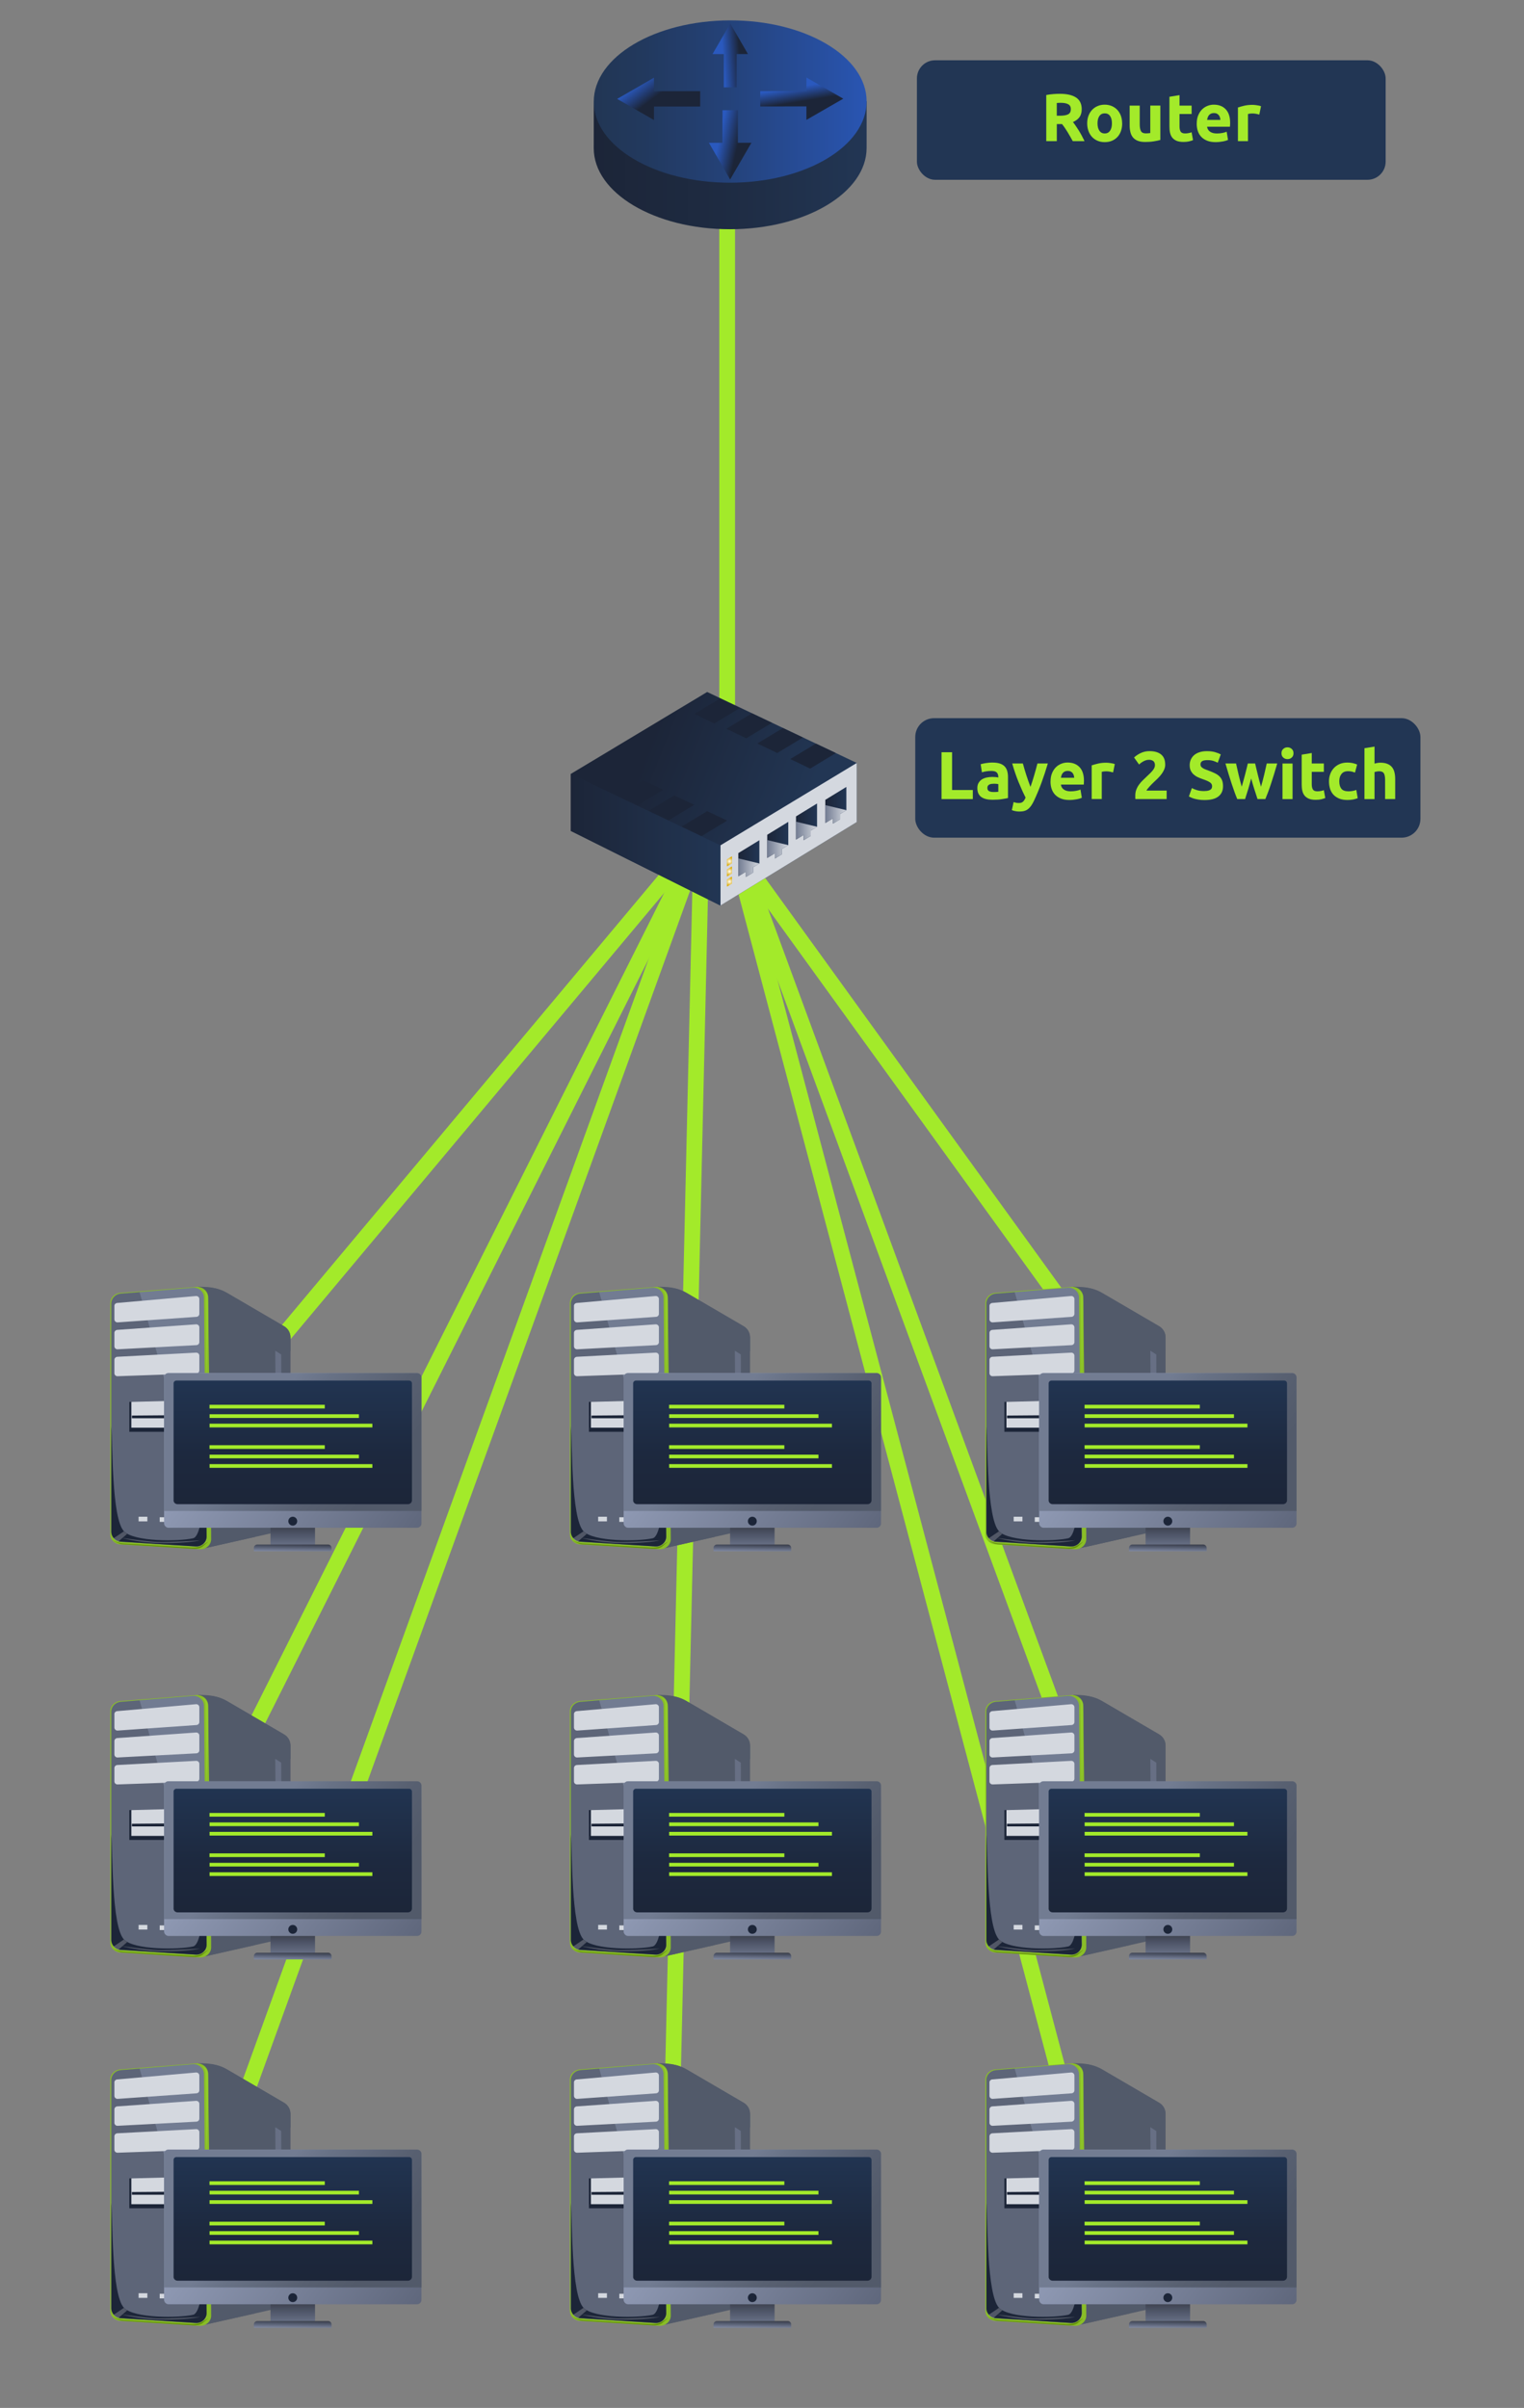 <?xml version="1.0" encoding="UTF-8"?>
<svg xmlns="http://www.w3.org/2000/svg" width="484.12" height="764.88" xmlns:xlink="http://www.w3.org/1999/xlink" viewBox="0 0 484.12 764.88">
  <rect x="0" y="0" width="484.12" height="764.88" fill="#808080" stroke="none"/>
  <defs>
    <linearGradient id="linear-gradient" x1="93" y1="516.64" x2="93" y2="472.68" gradientUnits="userSpaceOnUse">
      <stop offset=".42" stop-color="#9da8c4"/>
      <stop offset=".66" stop-color="#4f5669"/>
      <stop offset=".84" stop-color="#1a1a1a"/>
    </linearGradient>
    <linearGradient id="linear-gradient-2" x1="57.56" y1="435.13" x2="220.78" y2="553.08" gradientUnits="userSpaceOnUse">
      <stop offset="0" stop-color="#9da8c4"/>
      <stop offset=".57" stop-color="#4f5669"/>
      <stop offset="1" stop-color="#444b5c"/>
    </linearGradient>
    <linearGradient id="linear-gradient-3" x1="122.49" y1="482.07" x2="62.79" y2="434.2" gradientUnits="userSpaceOnUse">
      <stop offset=".12" stop-color="#525a6a"/>
      <stop offset=".29" stop-color="#586071"/>
      <stop offset=".55" stop-color="#687286"/>
      <stop offset=".66" stop-color="#727c92"/>
    </linearGradient>
    <linearGradient id="linear-gradient-4" x1="4997.11" y1="1253.3" x2="4996.95" y2="1263.95" gradientTransform="translate(-4904.02 -768.27)" xlink:href="#linear-gradient"/>
    <linearGradient id="linear-gradient-5" x1="93" y1="489.36" x2="93" y2="406.9" gradientUnits="userSpaceOnUse">
      <stop offset=".12" stop-color="#1c2538"/>
      <stop offset=".34" stop-color="#1d293f"/>
      <stop offset=".66" stop-color="#223654"/>
    </linearGradient>
    <linearGradient id="linear-gradient-6" x1="238.99" y1="516.64" x2="238.99" y2="472.68" xlink:href="#linear-gradient"/>
    <linearGradient id="linear-gradient-7" x1="203.56" x2="366.77" y2="553.08" xlink:href="#linear-gradient-2"/>
    <linearGradient id="linear-gradient-8" x1="268.48" y1="482.07" x2="208.79" y2="434.2" xlink:href="#linear-gradient-3"/>
    <linearGradient id="linear-gradient-9" x1="4851.11" y1="1253.3" x2="4850.95" y2="1263.95" gradientTransform="translate(-4612.03 -768.27)" xlink:href="#linear-gradient"/>
    <linearGradient id="linear-gradient-10" x1="238.99" x2="238.99" xlink:href="#linear-gradient-5"/>
    <linearGradient id="linear-gradient-11" x1="370.98" x2="370.98" xlink:href="#linear-gradient"/>
    <linearGradient id="linear-gradient-12" x1="335.55" x2="498.76" y2="553.08" xlink:href="#linear-gradient-2"/>
    <linearGradient id="linear-gradient-13" x1="400.47" x2="340.77" y2="434.2" xlink:href="#linear-gradient-3"/>
    <linearGradient id="linear-gradient-14" x1="4719.13" y1="1253.3" x2="4718.97" y2="1263.95" gradientTransform="translate(-4348.06 -768.27)" xlink:href="#linear-gradient"/>
    <linearGradient id="linear-gradient-15" x1="370.98" y1="489.36" x2="370.98" y2="406.9" xlink:href="#linear-gradient-5"/>
    <linearGradient id="linear-gradient-16" x1="93" y1="646.3" x2="93" y2="602.34" xlink:href="#linear-gradient"/>
    <linearGradient id="linear-gradient-17" x1="57.56" y1="564.79" x2="220.78" y2="682.74" xlink:href="#linear-gradient-2"/>
    <linearGradient id="linear-gradient-18" y1="611.73" x2="62.79" y2="563.86" xlink:href="#linear-gradient-3"/>
    <linearGradient id="linear-gradient-19" x1="4997.11" y1="1123.64" x2="4996.95" y2="1134.29" gradientTransform="translate(-4904.02 -508.94)" xlink:href="#linear-gradient"/>
    <linearGradient id="linear-gradient-20" x1="93" y1="619.02" x2="93" y2="536.56" xlink:href="#linear-gradient-5"/>
    <linearGradient id="linear-gradient-21" x1="238.99" y1="646.3" x2="238.99" y2="602.34" xlink:href="#linear-gradient"/>
    <linearGradient id="linear-gradient-22" x1="203.56" y1="564.79" x2="366.77" y2="682.74" xlink:href="#linear-gradient-2"/>
    <linearGradient id="linear-gradient-23" x1="268.48" y1="611.73" x2="208.79" y2="563.86" xlink:href="#linear-gradient-3"/>
    <linearGradient id="linear-gradient-24" x1="4851.11" y1="1123.64" x2="4850.95" y2="1134.29" gradientTransform="translate(-4612.03 -508.94)" xlink:href="#linear-gradient"/>
    <linearGradient id="linear-gradient-25" x1="238.99" y1="619.02" x2="238.99" y2="536.56" xlink:href="#linear-gradient-5"/>
    <linearGradient id="linear-gradient-26" x1="370.98" y1="646.3" x2="370.98" y2="602.34" xlink:href="#linear-gradient"/>
    <linearGradient id="linear-gradient-27" x1="335.55" y1="564.79" x2="498.76" y2="682.74" xlink:href="#linear-gradient-2"/>
    <linearGradient id="linear-gradient-28" x1="400.47" y1="611.73" x2="340.77" y2="563.86" xlink:href="#linear-gradient-3"/>
    <linearGradient id="linear-gradient-29" x1="4719.13" y1="1123.64" x2="4718.97" y2="1134.29" gradientTransform="translate(-4348.06 -508.94)" xlink:href="#linear-gradient"/>
    <linearGradient id="linear-gradient-30" x1="370.98" y1="619.02" x2="370.98" y2="536.56" xlink:href="#linear-gradient-5"/>
    <linearGradient id="linear-gradient-31" y1="763.3" y2="719.34" xlink:href="#linear-gradient"/>
    <linearGradient id="linear-gradient-32" y1="681.79" x2="220.78" y2="799.74" xlink:href="#linear-gradient-2"/>
    <linearGradient id="linear-gradient-33" x1="122.49" y1="728.73" x2="62.79" y2="680.86" xlink:href="#linear-gradient-3"/>
    <linearGradient id="linear-gradient-34" x1="4997.11" y1="1006.64" x2="4996.95" y2="1017.29" gradientTransform="translate(-4904.02 -274.95)" xlink:href="#linear-gradient"/>
    <linearGradient id="linear-gradient-35" y1="736.02" y2="653.56" xlink:href="#linear-gradient-5"/>
    <linearGradient id="linear-gradient-36" x1="238.99" y1="763.3" x2="238.99" y2="719.34" xlink:href="#linear-gradient"/>
    <linearGradient id="linear-gradient-37" x1="203.56" y1="681.79" x2="366.77" y2="799.74" xlink:href="#linear-gradient-2"/>
    <linearGradient id="linear-gradient-38" x1="268.48" y1="728.73" x2="208.79" y2="680.86" xlink:href="#linear-gradient-3"/>
    <linearGradient id="linear-gradient-39" x1="4851.11" y1="1006.64" x2="4850.95" y2="1017.29" gradientTransform="translate(-4612.03 -274.95)" xlink:href="#linear-gradient"/>
    <linearGradient id="linear-gradient-40" x1="238.99" y1="736.02" x2="238.99" y2="653.56" xlink:href="#linear-gradient-5"/>
    <linearGradient id="linear-gradient-41" x1="370.98" y1="763.3" x2="370.98" y2="719.34" xlink:href="#linear-gradient"/>
    <linearGradient id="linear-gradient-42" x1="335.55" y1="681.79" x2="498.76" y2="799.74" xlink:href="#linear-gradient-2"/>
    <linearGradient id="linear-gradient-43" x1="400.47" y1="728.73" x2="340.77" y2="680.86" xlink:href="#linear-gradient-3"/>
    <linearGradient id="linear-gradient-44" x1="4719.13" y1="1006.64" x2="4718.97" y2="1017.29" gradientTransform="translate(-4348.06 -274.95)" xlink:href="#linear-gradient"/>
    <linearGradient id="linear-gradient-45" x1="370.98" y1="736.02" x2="370.98" y2="653.56" xlink:href="#linear-gradient-5"/>
    <linearGradient id="linear-gradient-46" x1="-36.73" y1="166.54" x2="49.97" y2="166.54" gradientTransform="translate(225.33 -114.03)" gradientUnits="userSpaceOnUse">
      <stop offset="0" stop-color="#1c2538"/>
      <stop offset=".46" stop-color="#1e2b42"/>
      <stop offset="1" stop-color="#223654"/>
    </linearGradient>
    <linearGradient id="linear-gradient-47" x1="-36.72" y1="146.26" x2="57.92" y2="146.26" gradientTransform="translate(225.6 -114.04) rotate(.1)" gradientUnits="userSpaceOnUse">
      <stop offset="0" stop-color="#223654"/>
      <stop offset=".17" stop-color="#22395e"/>
      <stop offset=".45" stop-color="#244279"/>
      <stop offset=".82" stop-color="#2851a6"/>
      <stop offset="1" stop-color="#2a59be"/>
    </linearGradient>
    <linearGradient id="linear-gradient-48" x1="300.5" y1="-615.06" x2="303.76" y2="-608.04" gradientTransform="translate(39.68 688.83) rotate(-12.06)" gradientUnits="userSpaceOnUse">
      <stop offset="0" stop-color="#2a59be"/>
      <stop offset=".89" stop-color="#1c2538"/>
    </linearGradient>
    <linearGradient id="linear-gradient-49" x1="347.67" y1="-601.92" x2="347.39" y2="-596.24" gradientTransform="translate(39.68 688.83) rotate(-12.06)" gradientUnits="userSpaceOnUse">
      <stop offset="0" stop-color="#2a59be"/>
      <stop offset=".83" stop-color="#1c2538"/>
    </linearGradient>
    <linearGradient id="linear-gradient-50" x1="319" y1="-590.26" x2="325.28" y2="-587.4" gradientTransform="translate(39.68 688.83) rotate(-12.06)" gradientUnits="userSpaceOnUse">
      <stop offset="0" stop-color="#2a59be"/>
      <stop offset=".89" stop-color="#1c2538"/>
    </linearGradient>
    <linearGradient id="linear-gradient-51" x1="325.95" y1="-616.47" x2="331.9" y2="-615.62" xlink:href="#linear-gradient-48"/>
    <linearGradient id="linear-gradient-52" x1="203.04" y1="244.36" x2="252.74" y2="264.01" gradientUnits="userSpaceOnUse">
      <stop offset="0" stop-color="#1c2538"/>
      <stop offset="1" stop-color="#223654"/>
    </linearGradient>
    <linearGradient id="linear-gradient-53" x1="234.54" y1="272.73" x2="241.23" y2="272.73" xlink:href="#linear-gradient-52"/>
    <linearGradient id="linear-gradient-54" x1="234.54" y1="275.62" x2="241.23" y2="275.62" gradientUnits="userSpaceOnUse">
      <stop offset="0" stop-color="#727c92"/>
      <stop offset="1" stop-color="#d4d8df"/>
    </linearGradient>
    <linearGradient id="linear-gradient-55" x1="243.72" y1="266.9" x2="250.41" y2="266.9" xlink:href="#linear-gradient-52"/>
    <linearGradient id="linear-gradient-56" x1="252.86" y1="261.07" x2="259.55" y2="261.07" xlink:href="#linear-gradient-52"/>
    <linearGradient id="linear-gradient-57" x1="252.86" y1="263.95" x2="259.55" y2="263.95" xlink:href="#linear-gradient-54"/>
    <linearGradient id="linear-gradient-58" x1="243.72" y1="269.79" x2="250.41" y2="269.79" xlink:href="#linear-gradient-54"/>
    <linearGradient id="linear-gradient-59" x1="262.17" y1="255.8" x2="268.86" y2="255.8" xlink:href="#linear-gradient-52"/>
    <linearGradient id="linear-gradient-60" x1="262.17" y1="258.69" x2="268.86" y2="258.69" xlink:href="#linear-gradient-54"/>
    <radialGradient id="radial-gradient" cx="231.73" cy="273.6" fx="231.73" fy="273.6" r="1.27" gradientUnits="userSpaceOnUse">
      <stop offset="0" stop-color="#fff"/>
      <stop offset="1" stop-color="#dead0a"/>
    </radialGradient>
    <radialGradient id="radial-gradient-2" cy="276.82" fy="276.82" r="1.27" xlink:href="#radial-gradient"/>
    <radialGradient id="radial-gradient-3" cy="280.04" fy="280.04" xlink:href="#radial-gradient"/>
    <linearGradient id="linear-gradient-61" x1="181.34" y1="266.74" x2="228.85" y2="266.74" xlink:href="#linear-gradient-52"/>
  </defs>
  <g id="Layer_3" data-name="Layer 3">
    <line x1="230.99" y1="52.51" x2="230.99" y2="255.65" style="fill: none; stroke: #a3ea2a; stroke-miterlimit: 10; stroke-width: 5px;"/>
    <line x1="66.57" y1="452.24" x2="222.83" y2="265.6" style="fill: none; stroke: #a3ea2a; stroke-miterlimit: 10; stroke-width: 5px;"/>
    <line x1="66.55" y1="577.08" x2="222.83" y2="265.6" style="fill: none; stroke: #a3ea2a; stroke-miterlimit: 10; stroke-width: 5px;"/>
    <line x1="66.57" y1="697.08" x2="222.83" y2="265.6" style="fill: none; stroke: #a3ea2a; stroke-miterlimit: 10; stroke-width: 5px;"/>
    <line x1="212.56" y1="711.74" x2="222.83" y2="265.6" style="fill: none; stroke: #a3ea2a; stroke-miterlimit: 10; stroke-width: 5px;"/>
    <line x1="343.61" y1="685.87" x2="230.99" y2="260.67" style="fill: none; stroke: #a3ea2a; stroke-miterlimit: 10; stroke-width: 5px;"/>
    <line x1="341.31" y1="560.29" x2="230.99" y2="260.67" style="fill: none; stroke: #a3ea2a; stroke-miterlimit: 10; stroke-width: 5px;"/>
    <line x1="355.37" y1="438.54" x2="224.64" y2="257.67" style="fill: none; stroke: #a3ea2a; stroke-miterlimit: 10; stroke-width: 5px;"/>
  </g>
  <g id="Layer_1" data-name="Layer 1">
    <g id="Desktop_variation" data-name="Desktop variation">
      <g>
        <g id="Desktop_Computer" data-name="Desktop Computer">
          <g>
            <path d="m92.28,424.84v57.55c0,1.92-1.33,3.58-3.2,4l-7.95,1.79-16.06,3.62c.5-.16,1.99-.96,2.03-5.01.02-2.17-.24-17.33-.53-33.5-.3-16.6-.64-34.26-.75-39.96-.02-.78-.24-1.54-.65-2.19-.35-.56-.83-1.05-1.42-1.41-.09-.05-.17-.1-.26-.15-.31-.17-.64-.32-.98-.41l.74-.03,2.39-.1c2.22-.09,4.42.45,6.33,1.57l18.27,10.67c1.26.74,2.03,2.09,2.03,3.54Z" style="fill: #525a6a;"/>
            <path d="m81.11,488.18l-16.06,3.62c.5-.16,1.99-.96,2.03-5.01.02-2.17-.24-17.33-.53-33.5.96,5.01,6.06,29.64,14.57,34.89Z" style="fill: #525a6a;"/>
            <path d="m92.28,424.84v4.4c-3.65-7.87-20.19-16.68-22.8-17.24-1.75-.37-3.35-.67-4.31-.84-.59-.11-.94-.17-.94-.17l-.74-1.4-.54-.87,2.2.07c2.56.08,5.06.8,7.26,2.09l17.84,10.42c1.26.74,2.03,2.09,2.03,3.54Z" style="fill: #525a6a;"/>
            <path d="m65.05,491.8c-.1.03-.16.04-.16.04l.16-.04Z" style="fill: #2c2c2c;"/>
            <path d="m38.2,410.7l24.15-1.9c2.01-.16,3.73,1.3,3.76,3.16l.97,76.93c.02,1.87-1.68,3.36-3.69,3.24l-25.11-1.53c-1.82-.11-3.24-1.51-3.24-3.21v-73.5c0-1.67,1.38-3.06,3.17-3.2Z" style="fill: #89bd27;"/>
            <path d="m65.65,488.07c.02,1.84-1.58,3.32-3.49,3.2l-23.74-1.51c-1.72-.11-3.07-1.49-3.07-3.16v-72.53c0-1.65,1.31-3.02,3.01-3.16l6.01-.49,16.86-1.38c1.9-.16,3.54,1.28,3.56,3.12l.33,34.13.49,38.71.04,3.07Z" style="fill: #727c92;"/>
            <path d="m65.65,488.02c.02,1.84-1.58,3.32-3.49,3.2l-23.74-1.51c-1.72-.11-3.07-1.49-3.07-3.16v-72.44c0-1.64,1.31-3.02,3-3.16l6-.49,21.25,74.49.04,3.06Z" style="fill: #525a6a; opacity: .65;"/>
            <path d="m36.34,414.84v4.27c0,.55.49.99,1.06.95l25.01-1.76c.52-.04.91-.45.91-.95v-4.71c0-.56-.5-1-1.08-.95l-25.01,2.2c-.51.04-.9.46-.9.95Z" style="fill: #d4d8df;"/>
            <path d="m36.34,423.39v4.27c0,.55.48.98,1.04.95l25.01-1.32c.52-.03.93-.45.93-.95v-4.71c0-.55-.49-.99-1.06-.95l-25.01,1.76c-.52.04-.91.45-.91.95Z" style="fill: #d4d8df;"/>
            <path d="m36.34,431.94v4.27c0,.54.46.97,1.02.95l25.01-.88c.53-.02.95-.44.95-.95v-4.71c0-.55-.48-.98-1.04-.95l-25.01,1.32c-.52.03-.93.45-.93.95Z" style="fill: #d4d8df;"/>
            <polygon points="59.07 453.5 59.07 454.81 41.08 454.81 41.08 445.32 41.74 445.3 41.74 453.5 59.07 453.5" style="fill: #1c2538;"/>
            <polygon points="59.07 444.87 59.07 453.5 41.74 453.5 41.74 445.32 59.07 444.87" style="fill: #d4d8df;"/>
            <polyline points="44.03 481.8 44.03 483.27 46.81 483.27 46.81 481.8 44.03 481.8" style="fill: #d4d8df;"/>
            <polyline points="50.73 481.96 50.73 483.43 54 483.43 54 481.96 50.73 481.96" style="fill: #d4d8df;"/>
            <polygon points="59.07 449.52 41.9 449.66 41.9 450.51 59.07 450.51 59.07 449.52" style="fill: #1c2538;"/>
            <path d="m65.63,488.03c.02,1.84-1.58,3.31-3.48,3.2l-23.72-1.51c-1.72-.11-3.06-1.49-3.06-3.16v-33.48c.46,5.44.05,29.13,3.99,33.32,3.19,3.4,17.46,3.27,21.97,2.24,4.44-1.02,3.66-29.42,3.8-42.31l.5,41.69Z" style="fill: #1c2538;"/>
            <polygon points="89.33 430.26 89.54 481.57 87.86 481.97 87.44 429.05 89.33 430.26" style="fill: #727c92; opacity: .65;"/>
            <path d="m39.37,486.43l-2.98,2.01-.3.14s.38.73,1.55,1.06l2.75-2.38s-.93-.6-1.02-.81Z" style="fill: #e8e8e8; opacity: .26;"/>
            <path d="m35.94,489.42s1.96,1.06,2.91,1.13l22.47,1.45c1.02.07,2.11-.1,2.97-.65l1.75-1.52-.09-.02-1.41.9c-1.13.72-2.53.97-3.87.89l-21.59-1.31c-1-.06-3.15-.86-3.15-.86h0Z" style="fill: #64930a;"/>
            <path d="m39.12,488.64s4.88,1.34,11.05,1.52c6.17.18,11.81-.4,13.38-.85,0,0-9.98.62-13.38.49-3.4-.13-11.28-1.25-11.28-1.25" style="fill: #e8e8e8; opacity: .26;"/>
            <path d="m64.17,409.56s1.09.91,1.09,2.09c0,1.18.36,27.56.36,27.56,0,0,.81-25.58.5-27.3-.32-1.73-1.95-2.35-1.95-2.35Z" style="fill: #a3ea2a; opacity: .36;"/>
          </g>
        </g>
        <rect x="85.93" y="480.28" width="14.14" height="11.39" style="fill: url(#linear-gradient);"/>
        <rect x="52.12" y="436.17" width="81.76" height="49.13" rx="1.38" ry="1.38" style="fill: url(#linear-gradient-2);"/>
        <path d="m133.88,437.55v42.41H52.12v-42.41c0-.76.62-1.38,1.38-1.38h79.01c.76,0,1.38.62,1.38,1.38Z" style="fill: url(#linear-gradient-3);"/>
        <path d="m80.66,490.62h24.68v1.05c0,.6-.49,1.08-1.08,1.08h-22.51c-.6,0-1.08-.49-1.08-1.08v-1.05h0Z" transform="translate(185.99 983.38) rotate(180)" style="fill: url(#linear-gradient-4);"/>
        <circle cx="93" cy="483.21" r="1.41" style="fill: #1c2538;"/>
        <path d="m55.14,476.58v-37.14c0-.5.4-.9.9-.9h73.92c.5,0,.9.4.9.9v37.14c0,.68-.57,1.23-1.28,1.23H56.41c-.71,0-1.28-.55-1.28-1.23Z" style="fill: url(#linear-gradient-5);"/>
        <rect x="66.55" y="446.23" width="36.62" height="1.18" style="fill: #a3ea2a;"/>
        <rect x="66.57" y="449.24" width="47.44" height="1.18" style="fill: #a3ea2a;"/>
        <rect x="66.57" y="452.24" width="51.72" height="1.18" style="fill: #a3ea2a;"/>
        <rect x="66.55" y="459.07" width="36.62" height="1.18" style="fill: #a3ea2a;"/>
        <rect x="66.57" y="462.07" width="47.44" height="1.18" style="fill: #a3ea2a;"/>
        <rect x="66.57" y="465.08" width="51.72" height="1.18" style="fill: #a3ea2a;"/>
      </g>
    </g>
    <g id="Desktop_variation-2" data-name="Desktop variation">
      <g>
        <g id="Desktop_Computer-2" data-name="Desktop Computer">
          <g>
            <path d="m238.27,424.84v57.55c0,1.92-1.33,3.58-3.2,4l-7.95,1.79-16.06,3.62c.5-.16,1.99-.96,2.03-5.01.02-2.17-.24-17.33-.53-33.5-.3-16.6-.64-34.26-.75-39.96-.02-.78-.24-1.54-.65-2.19-.35-.56-.83-1.05-1.42-1.41-.09-.05-.17-.1-.26-.15-.31-.17-.64-.32-.98-.41l.74-.03,2.39-.1c2.22-.09,4.42.45,6.33,1.57l18.27,10.67c1.26.74,2.03,2.09,2.03,3.54Z" style="fill: #525a6a;"/>
            <path d="m227.1,488.18l-16.06,3.62c.5-.16,1.99-.96,2.03-5.01.02-2.17-.24-17.33-.53-33.5.96,5.01,6.06,29.64,14.57,34.89Z" style="fill: #525a6a;"/>
            <path d="m238.27,424.84v4.4c-3.65-7.87-20.19-16.68-22.8-17.24-1.75-.37-3.35-.67-4.31-.84-.59-.11-.94-.17-.94-.17l-.74-1.4-.54-.87,2.2.07c2.56.08,5.06.8,7.26,2.09l17.84,10.42c1.26.74,2.03,2.09,2.03,3.54Z" style="fill: #525a6a;"/>
            <path d="m211.04,491.8c-.1.03-.16.04-.16.04l.16-.04Z" style="fill: #2c2c2c;"/>
            <path d="m184.2,410.7l24.15-1.9c2.01-.16,3.73,1.3,3.76,3.16l.97,76.93c.02,1.87-1.68,3.36-3.69,3.24l-25.11-1.53c-1.82-.11-3.24-1.51-3.24-3.21v-73.5c0-1.67,1.38-3.06,3.17-3.2Z" style="fill: #89bd27;"/>
            <path d="m211.65,488.07c.02,1.84-1.58,3.32-3.49,3.2l-23.74-1.51c-1.72-.11-3.07-1.49-3.07-3.16v-72.53c0-1.65,1.31-3.02,3.01-3.16l6.01-.49,16.86-1.38c1.9-.16,3.54,1.28,3.56,3.12l.33,34.13.49,38.71.04,3.07Z" style="fill: #727c92;"/>
            <path d="m211.65,488.02c.02,1.84-1.58,3.32-3.49,3.2l-23.74-1.51c-1.72-.11-3.07-1.49-3.07-3.16v-72.44c0-1.64,1.31-3.02,3-3.16l6-.49,21.25,74.49.04,3.06Z" style="fill: #525a6a; opacity: .65;"/>
            <path d="m182.33,414.84v4.27c0,.55.49.99,1.06.95l25.01-1.76c.52-.04.91-.45.91-.95v-4.71c0-.56-.5-1-1.08-.95l-25.01,2.2c-.51.04-.9.46-.9.95Z" style="fill: #d4d8df;"/>
            <path d="m182.33,423.39v4.27c0,.55.48.98,1.04.95l25.01-1.32c.52-.03.93-.45.93-.95v-4.71c0-.55-.49-.99-1.06-.95l-25.01,1.76c-.52.04-.91.45-.91.95Z" style="fill: #d4d8df;"/>
            <path d="m182.33,431.94v4.27c0,.54.46.97,1.02.95l25.01-.88c.53-.02.95-.44.95-.95v-4.71c0-.55-.48-.98-1.04-.95l-25.01,1.32c-.52.03-.93.45-.93.95Z" style="fill: #d4d8df;"/>
            <polygon points="205.07 453.5 205.07 454.81 187.08 454.81 187.08 445.32 187.73 445.3 187.73 453.5 205.07 453.5" style="fill: #1c2538;"/>
            <polygon points="205.07 444.87 205.07 453.5 187.73 453.5 187.73 445.32 205.07 444.87" style="fill: #d4d8df;"/>
            <polyline points="190.02 481.8 190.02 483.27 192.8 483.27 192.8 481.8 190.02 481.8" style="fill: #d4d8df;"/>
            <polyline points="196.73 481.96 196.73 483.43 200 483.43 200 481.96 196.73 481.96" style="fill: #d4d8df;"/>
            <polygon points="205.07 449.52 187.89 449.66 187.89 450.51 205.07 450.51 205.07 449.52" style="fill: #1c2538;"/>
            <path d="m211.62,488.03c.02,1.84-1.58,3.31-3.48,3.2l-23.72-1.51c-1.72-.11-3.06-1.49-3.06-3.16v-33.48c.46,5.44.05,29.13,3.99,33.32,3.19,3.4,17.46,3.27,21.97,2.24,4.44-1.02,3.66-29.42,3.8-42.31l.5,41.69Z" style="fill: #1c2538;"/>
            <polygon points="235.33 430.26 235.54 481.57 233.86 481.97 233.44 429.05 235.33 430.26" style="fill: #727c92; opacity: .65;"/>
            <path d="m185.36,486.43l-2.98,2.01-.3.14s.38.73,1.55,1.06l2.75-2.38s-.93-.6-1.02-.81Z" style="fill: #e8e8e8; opacity: .26;"/>
            <path d="m181.93,489.42s1.96,1.06,2.91,1.13l22.47,1.45c1.02.07,2.11-.1,2.97-.65l1.75-1.52-.09-.02-1.41.9c-1.13.72-2.53.97-3.87.89l-21.59-1.31c-1-.06-3.15-.86-3.15-.86h0Z" style="fill: #64930a;"/>
            <path d="m185.12,488.64s4.88,1.34,11.05,1.52c6.17.18,11.81-.4,13.38-.85,0,0-9.98.62-13.38.49-3.4-.13-11.28-1.25-11.28-1.25" style="fill: #e8e8e8; opacity: .26;"/>
            <path d="m210.17,409.56s1.09.91,1.09,2.09c0,1.18.36,27.56.36,27.56,0,0,.81-25.58.5-27.3-.32-1.73-1.95-2.35-1.95-2.35Z" style="fill: #a3ea2a; opacity: .36;"/>
          </g>
        </g>
        <rect x="231.92" y="480.28" width="14.14" height="11.39" style="fill: url(#linear-gradient-6);"/>
        <rect x="198.11" y="436.17" width="81.76" height="49.13" rx="1.38" ry="1.38" style="fill: url(#linear-gradient-7);"/>
        <path d="m279.87,437.55v42.41h-81.76v-42.41c0-.76.62-1.38,1.38-1.38h79.01c.76,0,1.38.62,1.38,1.38Z" style="fill: url(#linear-gradient-8);"/>
        <path d="m226.65,490.62h24.68v1.05c0,.6-.49,1.08-1.08,1.08h-22.51c-.6,0-1.08-.49-1.08-1.08v-1.05h0Z" transform="translate(477.99 983.38) rotate(180)" style="fill: url(#linear-gradient-9);"/>
        <circle cx="238.99" cy="483.21" r="1.41" style="fill: #1c2538;"/>
        <path d="m201.13,476.58v-37.14c0-.5.4-.9.9-.9h73.92c.5,0,.9.4.9.9v37.14c0,.68-.57,1.23-1.28,1.23h-73.17c-.71,0-1.28-.55-1.28-1.23Z" style="fill: url(#linear-gradient-10);"/>
        <rect x="212.54" y="446.23" width="36.62" height="1.18" style="fill: #a3ea2a;"/>
        <rect x="212.56" y="449.24" width="47.44" height="1.18" style="fill: #a3ea2a;"/>
        <rect x="212.56" y="452.24" width="51.72" height="1.18" style="fill: #a3ea2a;"/>
        <rect x="212.54" y="459.07" width="36.62" height="1.18" style="fill: #a3ea2a;"/>
        <rect x="212.56" y="462.07" width="47.44" height="1.18" style="fill: #a3ea2a;"/>
        <rect x="212.56" y="465.08" width="51.72" height="1.18" style="fill: #a3ea2a;"/>
      </g>
    </g>
    <g id="Desktop_variation-3" data-name="Desktop variation">
      <g>
        <g id="Desktop_Computer-3" data-name="Desktop Computer">
          <g>
            <path d="m370.26,424.84v57.55c0,1.92-1.33,3.58-3.2,4l-7.95,1.79-16.06,3.62c.5-.16,1.99-.96,2.03-5.01.02-2.17-.24-17.33-.53-33.5-.3-16.6-.64-34.26-.75-39.96-.02-.78-.24-1.54-.65-2.19-.35-.56-.83-1.05-1.42-1.41-.09-.05-.17-.1-.26-.15-.31-.17-.64-.32-.98-.41l.74-.03,2.39-.1c2.22-.09,4.42.45,6.33,1.57l18.27,10.67c1.26.74,2.03,2.09,2.03,3.54Z" style="fill: #525a6a;"/>
            <path d="m359.09,488.18l-16.06,3.62c.5-.16,1.99-.96,2.03-5.01.02-2.17-.24-17.33-.53-33.5.96,5.01,6.06,29.64,14.57,34.89Z" style="fill: #525a6a;"/>
            <path d="m370.26,424.84v4.4c-3.65-7.87-20.19-16.68-22.8-17.24-1.75-.37-3.35-.67-4.31-.84-.59-.11-.94-.17-.94-.17l-.74-1.4-.54-.87,2.2.07c2.56.08,5.06.8,7.26,2.09l17.84,10.42c1.26.74,2.03,2.09,2.03,3.54Z" style="fill: #525a6a;"/>
            <path d="m343.03,491.8c-.1.03-.16.04-.16.04l.16-.04Z" style="fill: #2c2c2c;"/>
            <path d="m316.18,410.7l24.15-1.9c2.01-.16,3.73,1.3,3.76,3.16l.97,76.93c.02,1.87-1.68,3.36-3.69,3.24l-25.11-1.53c-1.82-.11-3.24-1.51-3.24-3.21v-73.5c0-1.67,1.38-3.06,3.17-3.2Z" style="fill: #89bd27;"/>
            <path d="m343.63,488.07c.02,1.84-1.58,3.32-3.49,3.2l-23.74-1.51c-1.72-.11-3.07-1.49-3.07-3.16v-72.53c0-1.65,1.31-3.02,3.01-3.16l6.01-.49,16.86-1.38c1.9-.16,3.54,1.28,3.56,3.12l.33,34.13.49,38.71.04,3.07Z" style="fill: #727c92;"/>
            <path d="m343.63,488.02c.02,1.84-1.58,3.32-3.49,3.2l-23.74-1.51c-1.72-.11-3.07-1.49-3.07-3.16v-72.44c0-1.64,1.31-3.02,3-3.16l6-.49,21.25,74.49.04,3.06Z" style="fill: #525a6a; opacity: .65;"/>
            <path d="m314.32,414.84v4.27c0,.55.49.99,1.06.95l25.01-1.76c.52-.04.91-.45.91-.95v-4.71c0-.56-.5-1-1.08-.95l-25.01,2.2c-.51.04-.9.46-.9.95Z" style="fill: #d4d8df;"/>
            <path d="m314.32,423.39v4.27c0,.55.48.98,1.04.95l25.01-1.32c.52-.03.93-.45.93-.95v-4.71c0-.55-.49-.99-1.06-.95l-25.01,1.76c-.52.04-.91.45-.91.95Z" style="fill: #d4d8df;"/>
            <path d="m314.32,431.94v4.27c0,.54.46.97,1.02.95l25.01-.88c.53-.02.95-.44.95-.95v-4.71c0-.55-.48-.98-1.04-.95l-25.01,1.32c-.52.03-.93.45-.93.95Z" style="fill: #d4d8df;"/>
            <polygon points="337.05 453.5 337.05 454.81 319.06 454.81 319.06 445.32 319.72 445.3 319.72 453.5 337.05 453.5" style="fill: #1c2538;"/>
            <polygon points="337.05 444.87 337.05 453.5 319.72 453.5 319.72 445.32 337.05 444.87" style="fill: #d4d8df;"/>
            <polyline points="322.01 481.8 322.01 483.27 324.79 483.27 324.79 481.8 322.01 481.8" style="fill: #d4d8df;"/>
            <polyline points="328.71 481.96 328.71 483.43 331.98 483.43 331.98 481.96 328.71 481.96" style="fill: #d4d8df;"/>
            <polygon points="337.05 449.52 319.88 449.66 319.88 450.51 337.05 450.51 337.05 449.52" style="fill: #1c2538;"/>
            <path d="m343.61,488.03c.02,1.84-1.58,3.31-3.48,3.2l-23.72-1.51c-1.72-.11-3.06-1.49-3.06-3.16v-33.48c.46,5.44.05,29.13,3.99,33.32,3.19,3.4,17.46,3.27,21.97,2.24,4.44-1.02,3.66-29.42,3.8-42.31l.5,41.69Z" style="fill: #1c2538;"/>
            <polygon points="367.31 430.26 367.52 481.57 365.84 481.97 365.42 429.05 367.31 430.26" style="fill: #727c92; opacity: .65;"/>
            <path d="m317.35,486.43l-2.98,2.01-.3.14s.38.73,1.55,1.06l2.75-2.38s-.93-.6-1.02-.81Z" style="fill: #e8e8e8; opacity: .26;"/>
            <path d="m313.92,489.42s1.96,1.06,2.91,1.13l22.47,1.45c1.02.07,2.11-.1,2.97-.65l1.75-1.52-.09-.02-1.41.9c-1.13.72-2.53.97-3.87.89l-21.59-1.31c-1-.06-3.15-.86-3.15-.86h0Z" style="fill: #64930a;"/>
            <path d="m317.1,488.64s4.88,1.34,11.05,1.52c6.17.18,11.81-.4,13.38-.85,0,0-9.98.62-13.38.49-3.4-.13-11.28-1.25-11.28-1.25" style="fill: #e8e8e8; opacity: .26;"/>
            <path d="m342.16,409.56s1.09.91,1.09,2.09c0,1.18.36,27.56.36,27.56,0,0,.81-25.58.5-27.3-.32-1.73-1.95-2.35-1.95-2.35Z" style="fill: #a3ea2a; opacity: .36;"/>
          </g>
        </g>
        <rect x="363.91" y="480.28" width="14.14" height="11.39" style="fill: url(#linear-gradient-11);"/>
        <rect x="330.1" y="436.17" width="81.76" height="49.13" rx="1.38" ry="1.38" style="fill: url(#linear-gradient-12);"/>
        <path d="m411.86,437.55v42.41h-81.76v-42.41c0-.76.62-1.38,1.38-1.38h79.01c.76,0,1.38.62,1.38,1.38Z" style="fill: url(#linear-gradient-13);"/>
        <path d="m358.64,490.62h24.68v1.05c0,.6-.49,1.08-1.08,1.08h-22.51c-.6,0-1.08-.49-1.08-1.08v-1.05h0Z" transform="translate(741.96 983.38) rotate(180)" style="fill: url(#linear-gradient-14);"/>
        <circle cx="370.98" cy="483.21" r="1.41" style="fill: #1c2538;"/>
        <path d="m333.12,476.58v-37.14c0-.5.4-.9.9-.9h73.92c.5,0,.9.4.9.9v37.14c0,.68-.57,1.23-1.28,1.23h-73.17c-.71,0-1.28-.55-1.28-1.23Z" style="fill: url(#linear-gradient-15);"/>
        <rect x="344.53" y="446.23" width="36.62" height="1.18" style="fill: #a3ea2a;"/>
        <rect x="344.55" y="449.24" width="47.44" height="1.18" style="fill: #a3ea2a;"/>
        <rect x="344.55" y="452.24" width="51.72" height="1.18" style="fill: #a3ea2a;"/>
        <rect x="344.53" y="459.07" width="36.62" height="1.18" style="fill: #a3ea2a;"/>
        <rect x="344.55" y="462.07" width="47.44" height="1.18" style="fill: #a3ea2a;"/>
        <rect x="344.55" y="465.08" width="51.72" height="1.18" style="fill: #a3ea2a;"/>
      </g>
    </g>
    <g id="Desktop_variation-4" data-name="Desktop variation">
      <g>
        <g id="Desktop_Computer-4" data-name="Desktop Computer">
          <g>
            <path d="m92.28,554.5v57.55c0,1.92-1.33,3.58-3.2,4l-7.95,1.79-16.06,3.62c.5-.16,1.99-.96,2.03-5.01.02-2.17-.24-17.33-.53-33.5-.3-16.6-.64-34.26-.75-39.96-.02-.78-.24-1.54-.65-2.19-.35-.56-.83-1.05-1.42-1.41-.09-.05-.17-.1-.26-.15-.31-.17-.64-.32-.98-.41l.74-.03,2.39-.1c2.22-.09,4.42.45,6.33,1.57l18.27,10.67c1.26.74,2.03,2.09,2.03,3.54Z" style="fill: #525a6a;"/>
            <path d="m81.11,617.84l-16.06,3.62c.5-.16,1.99-.96,2.03-5.01.02-2.17-.24-17.33-.53-33.5.96,5.01,6.06,29.64,14.57,34.89Z" style="fill: #525a6a;"/>
            <path d="m92.28,554.5v4.4c-3.65-7.87-20.19-16.68-22.8-17.24-1.75-.37-3.35-.67-4.31-.84-.59-.11-.94-.17-.94-.17l-.74-1.4-.54-.87,2.2.07c2.56.08,5.06.8,7.26,2.09l17.84,10.42c1.26.74,2.03,2.09,2.03,3.54Z" style="fill: #525a6a;"/>
            <path d="m65.05,621.46c-.1.03-.16.04-.16.04l.16-.04Z" style="fill: #2c2c2c;"/>
            <path d="m38.2,540.36l24.15-1.9c2.01-.16,3.73,1.3,3.76,3.16l.97,76.93c.02,1.87-1.68,3.36-3.69,3.24l-25.11-1.53c-1.82-.11-3.24-1.51-3.24-3.21v-73.5c0-1.67,1.38-3.06,3.17-3.2Z" style="fill: #89bd27;"/>
            <path d="m65.65,617.73c.02,1.84-1.58,3.32-3.49,3.2l-23.74-1.51c-1.72-.11-3.07-1.49-3.07-3.16v-72.53c0-1.65,1.31-3.02,3.01-3.16l6.01-.49,16.86-1.38c1.9-.16,3.54,1.28,3.56,3.12l.33,34.13.49,38.71.04,3.07Z" style="fill: #727c92;"/>
            <path d="m65.65,617.68c.02,1.84-1.58,3.32-3.49,3.2l-23.74-1.51c-1.72-.11-3.07-1.49-3.07-3.16v-72.44c0-1.64,1.31-3.02,3-3.16l6-.49,21.25,74.49.04,3.06Z" style="fill: #525a6a; opacity: .65;"/>
            <path d="m36.34,544.5v4.27c0,.55.49.99,1.06.95l25.01-1.76c.52-.04.91-.45.91-.95v-4.71c0-.56-.5-1-1.08-.95l-25.01,2.2c-.51.04-.9.46-.9.95Z" style="fill: #d4d8df;"/>
            <path d="m36.34,553.05v4.27c0,.55.48.98,1.04.95l25.01-1.32c.52-.03.93-.45.93-.95v-4.71c0-.55-.49-.99-1.06-.95l-25.01,1.76c-.52.04-.91.45-.91.95Z" style="fill: #d4d8df;"/>
            <path d="m36.34,561.61v4.27c0,.54.46.97,1.02.95l25.01-.88c.53-.02.95-.44.95-.95v-4.71c0-.55-.48-.98-1.04-.95l-25.01,1.32c-.52.03-.93.45-.93.95Z" style="fill: #d4d8df;"/>
            <polygon points="59.07 583.16 59.07 584.47 41.08 584.47 41.08 574.98 41.74 574.96 41.74 583.16 59.07 583.16" style="fill: #1c2538;"/>
            <polygon points="59.07 574.53 59.07 583.16 41.74 583.16 41.74 574.99 59.07 574.53" style="fill: #d4d8df;"/>
            <polyline points="44.03 611.46 44.03 612.93 46.81 612.93 46.81 611.46 44.03 611.46" style="fill: #d4d8df;"/>
            <polyline points="50.73 611.62 50.73 613.09 54 613.09 54 611.62 50.73 611.62" style="fill: #d4d8df;"/>
            <polygon points="59.07 579.18 41.9 579.32 41.9 580.17 59.07 580.17 59.07 579.18" style="fill: #1c2538;"/>
            <path d="m65.63,617.69c.02,1.84-1.58,3.31-3.48,3.2l-23.72-1.51c-1.72-.11-3.06-1.49-3.06-3.16v-33.48c.46,5.44.05,29.13,3.99,33.32,3.19,3.4,17.46,3.27,21.97,2.24,4.44-1.02,3.66-29.42,3.8-42.31l.5,41.69Z" style="fill: #1c2538;"/>
            <polygon points="89.33 559.92 89.54 611.23 87.86 611.63 87.44 558.71 89.33 559.92" style="fill: #727c92; opacity: .65;"/>
            <path d="m39.37,616.09l-2.98,2.01-.3.14s.38.73,1.55,1.06l2.75-2.38s-.93-.6-1.02-.81Z" style="fill: #e8e8e8; opacity: .26;"/>
            <path d="m35.94,619.08s1.96,1.06,2.91,1.13l22.47,1.45c1.02.07,2.11-.1,2.97-.65l1.75-1.52-.09-.02-1.41.9c-1.13.72-2.53.97-3.87.89l-21.59-1.31c-1-.06-3.15-.86-3.15-.86h0Z" style="fill: #64930a;"/>
            <path d="m39.12,618.3s4.88,1.34,11.05,1.52c6.17.18,11.81-.4,13.38-.85,0,0-9.98.62-13.38.49-3.4-.13-11.28-1.25-11.28-1.25" style="fill: #e8e8e8; opacity: .26;"/>
            <path d="m64.17,539.22s1.09.91,1.09,2.09c0,1.18.36,27.56.36,27.56,0,0,.81-25.58.5-27.3-.32-1.73-1.95-2.35-1.95-2.35Z" style="fill: #a3ea2a; opacity: .36;"/>
          </g>
        </g>
        <rect x="85.93" y="609.94" width="14.14" height="11.39" style="fill: url(#linear-gradient-16);"/>
        <rect x="52.12" y="565.83" width="81.76" height="49.13" rx="1.38" ry="1.38" style="fill: url(#linear-gradient-17);"/>
        <path d="m133.88,567.21v42.41H52.12v-42.41c0-.76.62-1.38,1.38-1.38h79.01c.76,0,1.38.62,1.38,1.38Z" style="fill: url(#linear-gradient-18);"/>
        <path d="m80.66,620.28h24.68v1.05c0,.6-.49,1.08-1.08,1.08h-22.51c-.6,0-1.08-.49-1.08-1.08v-1.05h0Z" transform="translate(185.99 1242.7) rotate(180)" style="fill: url(#linear-gradient-19);"/>
        <circle cx="93" cy="612.87" r="1.41" style="fill: #1c2538;"/>
        <path d="m55.14,606.24v-37.14c0-.5.4-.9.9-.9h73.92c.5,0,.9.4.9.9v37.14c0,.68-.57,1.23-1.28,1.23H56.41c-.71,0-1.28-.55-1.28-1.23Z" style="fill: url(#linear-gradient-20);"/>
        <rect x="66.55" y="575.89" width="36.62" height="1.18" style="fill: #a3ea2a;"/>
        <rect x="66.57" y="578.9" width="47.44" height="1.18" style="fill: #a3ea2a;"/>
        <rect x="66.57" y="581.9" width="51.72" height="1.18" style="fill: #a3ea2a;"/>
        <rect x="66.55" y="588.73" width="36.62" height="1.18" style="fill: #a3ea2a;"/>
        <rect x="66.57" y="591.73" width="47.44" height="1.18" style="fill: #a3ea2a;"/>
        <rect x="66.57" y="594.74" width="51.72" height="1.18" style="fill: #a3ea2a;"/>
      </g>
    </g>
    <g id="Desktop_variation-5" data-name="Desktop variation">
      <g>
        <g id="Desktop_Computer-5" data-name="Desktop Computer">
          <g>
            <path d="m238.27,554.5v57.55c0,1.92-1.33,3.58-3.2,4l-7.95,1.79-16.06,3.62c.5-.16,1.99-.96,2.03-5.01.02-2.17-.24-17.33-.53-33.5-.3-16.6-.64-34.26-.75-39.96-.02-.78-.24-1.54-.65-2.19-.35-.56-.83-1.05-1.42-1.41-.09-.05-.17-.1-.26-.15-.31-.17-.64-.32-.98-.41l.74-.03,2.39-.1c2.22-.09,4.42.45,6.33,1.57l18.27,10.67c1.26.74,2.03,2.09,2.03,3.54Z" style="fill: #525a6a;"/>
            <path d="m227.1,617.84l-16.06,3.62c.5-.16,1.99-.96,2.03-5.01.02-2.17-.24-17.33-.53-33.5.96,5.01,6.06,29.64,14.57,34.89Z" style="fill: #525a6a;"/>
            <path d="m238.27,554.5v4.4c-3.65-7.87-20.19-16.68-22.8-17.24-1.75-.37-3.35-.67-4.31-.84-.59-.11-.94-.17-.94-.17l-.74-1.4-.54-.87,2.2.07c2.56.08,5.06.8,7.26,2.09l17.84,10.42c1.26.74,2.03,2.09,2.03,3.54Z" style="fill: #525a6a;"/>
            <path d="m211.04,621.46c-.1.03-.16.04-.16.04l.16-.04Z" style="fill: #2c2c2c;"/>
            <path d="m184.2,540.36l24.15-1.9c2.01-.16,3.73,1.3,3.76,3.16l.97,76.93c.02,1.87-1.68,3.36-3.69,3.24l-25.11-1.53c-1.82-.11-3.24-1.51-3.24-3.21v-73.5c0-1.67,1.38-3.06,3.17-3.2Z" style="fill: #89bd27;"/>
            <path d="m211.65,617.73c.02,1.84-1.58,3.32-3.49,3.2l-23.74-1.51c-1.72-.11-3.07-1.49-3.07-3.16v-72.53c0-1.65,1.31-3.02,3.01-3.16l6.01-.49,16.86-1.38c1.9-.16,3.54,1.28,3.56,3.12l.33,34.13.49,38.71.04,3.07Z" style="fill: #727c92;"/>
            <path d="m211.65,617.68c.02,1.84-1.58,3.32-3.49,3.2l-23.74-1.51c-1.72-.11-3.07-1.49-3.07-3.16v-72.44c0-1.64,1.31-3.02,3-3.16l6-.49,21.25,74.49.04,3.06Z" style="fill: #525a6a; opacity: .65;"/>
            <path d="m182.33,544.5v4.27c0,.55.49.99,1.06.95l25.01-1.76c.52-.04.91-.45.91-.95v-4.71c0-.56-.5-1-1.08-.95l-25.01,2.2c-.51.04-.9.46-.9.95Z" style="fill: #d4d8df;"/>
            <path d="m182.33,553.05v4.27c0,.55.48.98,1.04.95l25.01-1.32c.52-.03.93-.45.93-.95v-4.71c0-.55-.49-.99-1.06-.95l-25.01,1.76c-.52.04-.91.45-.91.95Z" style="fill: #d4d8df;"/>
            <path d="m182.33,561.61v4.27c0,.54.46.97,1.02.95l25.01-.88c.53-.02.95-.44.95-.95v-4.71c0-.55-.48-.98-1.04-.95l-25.01,1.32c-.52.03-.93.45-.93.95Z" style="fill: #d4d8df;"/>
            <polygon points="205.07 583.16 205.07 584.47 187.08 584.47 187.08 574.98 187.73 574.96 187.73 583.16 205.07 583.16" style="fill: #1c2538;"/>
            <polygon points="205.07 574.53 205.07 583.16 187.73 583.16 187.73 574.99 205.07 574.53" style="fill: #d4d8df;"/>
            <polyline points="190.02 611.46 190.02 612.93 192.8 612.93 192.8 611.46 190.02 611.46" style="fill: #d4d8df;"/>
            <polyline points="196.73 611.62 196.73 613.09 200 613.09 200 611.62 196.73 611.62" style="fill: #d4d8df;"/>
            <polygon points="205.07 579.18 187.89 579.32 187.89 580.17 205.07 580.17 205.07 579.18" style="fill: #1c2538;"/>
            <path d="m211.62,617.69c.02,1.84-1.58,3.31-3.48,3.2l-23.72-1.51c-1.72-.11-3.06-1.49-3.06-3.16v-33.48c.46,5.44.05,29.13,3.99,33.32,3.19,3.4,17.46,3.27,21.97,2.24,4.44-1.02,3.66-29.42,3.8-42.31l.5,41.69Z" style="fill: #1c2538;"/>
            <polygon points="235.33 559.92 235.54 611.23 233.86 611.63 233.44 558.71 235.33 559.92" style="fill: #727c92; opacity: .65;"/>
            <path d="m185.36,616.09l-2.98,2.01-.3.14s.38.73,1.55,1.06l2.75-2.38s-.93-.6-1.02-.81Z" style="fill: #e8e8e8; opacity: .26;"/>
            <path d="m181.93,619.08s1.96,1.06,2.91,1.13l22.47,1.45c1.02.07,2.11-.1,2.97-.65l1.75-1.52-.09-.02-1.41.9c-1.13.72-2.53.97-3.87.89l-21.59-1.31c-1-.06-3.15-.86-3.15-.86h0Z" style="fill: #64930a;"/>
            <path d="m185.12,618.3s4.88,1.34,11.05,1.52c6.17.18,11.81-.4,13.38-.85,0,0-9.98.62-13.38.49-3.4-.13-11.28-1.25-11.28-1.25" style="fill: #e8e8e8; opacity: .26;"/>
            <path d="m210.17,539.22s1.09.91,1.09,2.09c0,1.18.36,27.56.36,27.56,0,0,.81-25.58.5-27.3-.32-1.73-1.95-2.35-1.95-2.35Z" style="fill: #a3ea2a; opacity: .36;"/>
          </g>
        </g>
        <rect x="231.92" y="609.94" width="14.14" height="11.39" style="fill: url(#linear-gradient-21);"/>
        <rect x="198.11" y="565.83" width="81.76" height="49.13" rx="1.38" ry="1.38" style="fill: url(#linear-gradient-22);"/>
        <path d="m279.87,567.21v42.41h-81.76v-42.41c0-.76.62-1.38,1.38-1.38h79.01c.76,0,1.38.62,1.38,1.38Z" style="fill: url(#linear-gradient-23);"/>
        <path d="m226.65,620.28h24.68v1.05c0,.6-.49,1.08-1.08,1.08h-22.51c-.6,0-1.08-.49-1.08-1.08v-1.05h0Z" transform="translate(477.99 1242.7) rotate(180)" style="fill: url(#linear-gradient-24);"/>
        <circle cx="238.99" cy="612.87" r="1.41" style="fill: #1c2538;"/>
        <path d="m201.13,606.24v-37.14c0-.5.4-.9.9-.9h73.92c.5,0,.9.4.9.9v37.14c0,.68-.57,1.23-1.28,1.23h-73.17c-.71,0-1.28-.55-1.28-1.23Z" style="fill: url(#linear-gradient-25);"/>
        <rect x="212.54" y="575.89" width="36.62" height="1.18" style="fill: #a3ea2a;"/>
        <rect x="212.56" y="578.9" width="47.44" height="1.18" style="fill: #a3ea2a;"/>
        <rect x="212.56" y="581.9" width="51.72" height="1.18" style="fill: #a3ea2a;"/>
        <rect x="212.54" y="588.73" width="36.62" height="1.18" style="fill: #a3ea2a;"/>
        <rect x="212.56" y="591.73" width="47.44" height="1.18" style="fill: #a3ea2a;"/>
        <rect x="212.56" y="594.74" width="51.72" height="1.18" style="fill: #a3ea2a;"/>
      </g>
    </g>
    <g id="Desktop_variation-6" data-name="Desktop variation">
      <g>
        <g id="Desktop_Computer-6" data-name="Desktop Computer">
          <g>
            <path d="m370.26,554.5v57.55c0,1.92-1.33,3.58-3.2,4l-7.95,1.79-16.06,3.62c.5-.16,1.99-.96,2.03-5.01.02-2.17-.24-17.33-.53-33.5-.3-16.6-.64-34.26-.75-39.96-.02-.78-.24-1.54-.65-2.19-.35-.56-.83-1.05-1.42-1.41-.09-.05-.17-.1-.26-.15-.31-.17-.64-.32-.98-.41l.74-.03,2.39-.1c2.22-.09,4.42.45,6.33,1.57l18.27,10.67c1.26.74,2.03,2.09,2.03,3.54Z" style="fill: #525a6a;"/>
            <path d="m359.09,617.84l-16.06,3.62c.5-.16,1.99-.96,2.03-5.01.02-2.17-.24-17.33-.53-33.5.96,5.01,6.06,29.64,14.57,34.89Z" style="fill: #525a6a;"/>
            <path d="m370.26,554.5v4.4c-3.65-7.87-20.19-16.68-22.8-17.24-1.75-.37-3.35-.67-4.31-.84-.59-.11-.94-.17-.94-.17l-.74-1.4-.54-.87,2.2.07c2.56.08,5.06.8,7.26,2.09l17.84,10.42c1.26.74,2.03,2.09,2.03,3.54Z" style="fill: #525a6a;"/>
            <path d="m343.03,621.46c-.1.03-.16.04-.16.04l.16-.04Z" style="fill: #2c2c2c;"/>
            <path d="m316.18,540.36l24.15-1.9c2.01-.16,3.73,1.3,3.76,3.16l.97,76.93c.02,1.87-1.68,3.36-3.69,3.24l-25.11-1.53c-1.82-.11-3.24-1.51-3.24-3.21v-73.5c0-1.67,1.38-3.06,3.17-3.2Z" style="fill: #89bd27;"/>
            <path d="m343.63,617.73c.02,1.84-1.58,3.32-3.49,3.2l-23.74-1.51c-1.72-.11-3.07-1.49-3.07-3.16v-72.53c0-1.65,1.31-3.02,3.01-3.16l6.01-.49,16.86-1.38c1.9-.16,3.54,1.28,3.56,3.12l.33,34.13.49,38.71.04,3.07Z" style="fill: #727c92;"/>
            <path d="m343.63,617.68c.02,1.84-1.58,3.32-3.49,3.2l-23.74-1.51c-1.72-.11-3.07-1.49-3.07-3.16v-72.44c0-1.64,1.31-3.02,3-3.16l6-.49,21.25,74.49.04,3.06Z" style="fill: #525a6a; opacity: .65;"/>
            <path d="m314.32,544.5v4.27c0,.55.49.99,1.06.95l25.01-1.76c.52-.04.91-.45.91-.95v-4.71c0-.56-.5-1-1.08-.95l-25.01,2.2c-.51.04-.9.46-.9.95Z" style="fill: #d4d8df;"/>
            <path d="m314.32,553.05v4.27c0,.55.48.98,1.04.95l25.01-1.32c.52-.03.93-.45.93-.95v-4.71c0-.55-.49-.99-1.06-.95l-25.01,1.76c-.52.04-.91.45-.91.95Z" style="fill: #d4d8df;"/>
            <path d="m314.32,561.61v4.27c0,.54.46.97,1.02.95l25.01-.88c.53-.02.95-.44.95-.95v-4.71c0-.55-.48-.98-1.04-.95l-25.01,1.32c-.52.03-.93.45-.93.95Z" style="fill: #d4d8df;"/>
            <polygon points="337.05 583.16 337.05 584.47 319.06 584.47 319.06 574.98 319.72 574.96 319.72 583.16 337.05 583.16" style="fill: #1c2538;"/>
            <polygon points="337.05 574.53 337.05 583.16 319.72 583.16 319.72 574.99 337.05 574.53" style="fill: #d4d8df;"/>
            <polyline points="322.01 611.46 322.01 612.93 324.79 612.93 324.79 611.46 322.01 611.46" style="fill: #d4d8df;"/>
            <polyline points="328.71 611.62 328.71 613.09 331.98 613.09 331.98 611.62 328.71 611.62" style="fill: #d4d8df;"/>
            <polygon points="337.05 579.18 319.88 579.32 319.88 580.17 337.05 580.17 337.05 579.18" style="fill: #1c2538;"/>
            <path d="m343.61,617.69c.02,1.84-1.58,3.31-3.48,3.2l-23.72-1.51c-1.72-.11-3.06-1.49-3.06-3.16v-33.48c.46,5.44.05,29.13,3.99,33.32,3.19,3.4,17.46,3.27,21.97,2.24,4.44-1.02,3.66-29.42,3.8-42.31l.5,41.69Z" style="fill: #1c2538;"/>
            <polygon points="367.31 559.92 367.52 611.23 365.84 611.63 365.42 558.71 367.31 559.92" style="fill: #727c92; opacity: .65;"/>
            <path d="m317.35,616.09l-2.98,2.01-.3.14s.38.73,1.55,1.06l2.75-2.38s-.93-.6-1.02-.81Z" style="fill: #e8e8e8; opacity: .26;"/>
            <path d="m313.92,619.08s1.96,1.06,2.91,1.13l22.47,1.45c1.02.07,2.11-.1,2.97-.65l1.75-1.52-.09-.02-1.41.9c-1.13.72-2.53.97-3.87.89l-21.59-1.31c-1-.06-3.15-.86-3.15-.86h0Z" style="fill: #64930a;"/>
            <path d="m317.1,618.3s4.88,1.34,11.05,1.52c6.17.18,11.81-.4,13.38-.85,0,0-9.98.62-13.38.49-3.4-.13-11.28-1.25-11.28-1.25" style="fill: #e8e8e8; opacity: .26;"/>
            <path d="m342.16,539.22s1.09.91,1.09,2.09c0,1.18.36,27.56.36,27.56,0,0,.81-25.58.5-27.3-.32-1.73-1.95-2.35-1.95-2.35Z" style="fill: #a3ea2a; opacity: .36;"/>
          </g>
        </g>
        <rect x="363.91" y="609.94" width="14.14" height="11.39" style="fill: url(#linear-gradient-26);"/>
        <rect x="330.1" y="565.83" width="81.76" height="49.13" rx="1.38" ry="1.38" style="fill: url(#linear-gradient-27);"/>
        <path d="m411.86,567.21v42.41h-81.76v-42.41c0-.76.62-1.38,1.38-1.38h79.01c.76,0,1.38.62,1.38,1.38Z" style="fill: url(#linear-gradient-28);"/>
        <path d="m358.64,620.28h24.68v1.05c0,.6-.49,1.08-1.08,1.08h-22.51c-.6,0-1.08-.49-1.08-1.08v-1.05h0Z" transform="translate(741.96 1242.7) rotate(180)" style="fill: url(#linear-gradient-29);"/>
        <circle cx="370.98" cy="612.87" r="1.41" style="fill: #1c2538;"/>
        <path d="m333.12,606.24v-37.14c0-.5.4-.9.9-.9h73.92c.5,0,.9.4.9.9v37.14c0,.68-.57,1.23-1.28,1.23h-73.17c-.71,0-1.28-.55-1.28-1.23Z" style="fill: url(#linear-gradient-30);"/>
        <rect x="344.53" y="575.89" width="36.62" height="1.18" style="fill: #a3ea2a;"/>
        <rect x="344.55" y="578.9" width="47.44" height="1.18" style="fill: #a3ea2a;"/>
        <rect x="344.55" y="581.9" width="51.72" height="1.18" style="fill: #a3ea2a;"/>
        <rect x="344.53" y="588.73" width="36.62" height="1.18" style="fill: #a3ea2a;"/>
        <rect x="344.55" y="591.73" width="47.44" height="1.18" style="fill: #a3ea2a;"/>
        <rect x="344.55" y="594.74" width="51.72" height="1.18" style="fill: #a3ea2a;"/>
      </g>
    </g>
    <g id="Desktop_variation-7" data-name="Desktop variation">
      <g>
        <g id="Desktop_Computer-7" data-name="Desktop Computer">
          <g>
            <path d="m92.28,671.5v57.55c0,1.92-1.33,3.58-3.2,4l-7.95,1.79-16.06,3.62c.5-.16,1.99-.96,2.03-5.01.02-2.17-.24-17.33-.53-33.5-.3-16.6-.64-34.26-.75-39.96-.02-.78-.24-1.54-.65-2.19-.35-.56-.83-1.05-1.42-1.41-.09-.05-.17-.1-.26-.15-.31-.17-.64-.32-.98-.41l.74-.03,2.39-.1c2.22-.09,4.42.45,6.33,1.57l18.27,10.67c1.26.74,2.03,2.09,2.03,3.54Z" style="fill: #525a6a;"/>
            <path d="m81.11,734.84l-16.06,3.62c.5-.16,1.99-.96,2.03-5.01.02-2.17-.24-17.33-.53-33.5.96,5.01,6.06,29.64,14.57,34.89Z" style="fill: #525a6a;"/>
            <path d="m92.28,671.5v4.4c-3.65-7.87-20.19-16.68-22.8-17.24-1.75-.37-3.35-.67-4.31-.84-.59-.11-.94-.17-.94-.17l-.74-1.4-.54-.87,2.2.07c2.56.08,5.06.8,7.26,2.09l17.84,10.42c1.26.74,2.03,2.09,2.03,3.54Z" style="fill: #525a6a;"/>
            <path d="m65.05,738.46c-.1.03-.16.04-.16.04l.16-.04Z" style="fill: #2c2c2c;"/>
            <path d="m38.2,657.36l24.15-1.9c2.01-.16,3.73,1.3,3.76,3.16l.97,76.93c.02,1.87-1.68,3.36-3.69,3.24l-25.11-1.53c-1.82-.11-3.24-1.51-3.24-3.21v-73.5c0-1.67,1.38-3.06,3.17-3.2Z" style="fill: #89bd27;"/>
            <path d="m65.65,734.73c.02,1.84-1.58,3.32-3.49,3.2l-23.74-1.51c-1.72-.11-3.07-1.49-3.07-3.16v-72.53c0-1.65,1.31-3.02,3.01-3.16l6.01-.49,16.86-1.38c1.9-.16,3.54,1.28,3.56,3.12l.33,34.13.49,38.71.04,3.07Z" style="fill: #727c92;"/>
            <path d="m65.65,734.68c.02,1.84-1.58,3.32-3.49,3.2l-23.74-1.51c-1.72-.11-3.07-1.49-3.07-3.16v-72.44c0-1.64,1.31-3.02,3-3.16l6-.49,21.25,74.49.04,3.06Z" style="fill: #525a6a; opacity: .65;"/>
            <path d="m36.34,661.49v4.27c0,.55.49.99,1.06.95l25.01-1.76c.52-.04.91-.45.91-.95v-4.71c0-.56-.5-1-1.08-.95l-25.01,2.2c-.51.04-.9.46-.9.95Z" style="fill: #d4d8df;"/>
            <path d="m36.34,670.05v4.27c0,.55.48.98,1.04.95l25.01-1.32c.52-.03.93-.45.93-.95v-4.71c0-.55-.49-.99-1.06-.95l-25.01,1.76c-.52.04-.91.45-.91.95Z" style="fill: #d4d8df;"/>
            <path d="m36.34,678.6v4.27c0,.54.46.97,1.02.95l25.01-.88c.53-.02.95-.44.95-.95v-4.71c0-.55-.48-.98-1.04-.95l-25.01,1.32c-.52.03-.93.45-.93.95Z" style="fill: #d4d8df;"/>
            <polygon points="59.07 700.16 59.07 701.47 41.08 701.47 41.08 691.98 41.74 691.96 41.74 700.16 59.07 700.16" style="fill: #1c2538;"/>
            <polygon points="59.07 691.53 59.07 700.16 41.74 700.16 41.74 691.98 59.07 691.53" style="fill: #d4d8df;"/>
            <polyline points="44.03 728.45 44.03 729.93 46.81 729.93 46.81 728.45 44.03 728.45" style="fill: #d4d8df;"/>
            <polyline points="50.73 728.62 50.73 730.09 54 730.09 54 728.62 50.73 728.62" style="fill: #d4d8df;"/>
            <polygon points="59.07 696.18 41.9 696.31 41.9 697.17 59.07 697.17 59.07 696.18" style="fill: #1c2538;"/>
            <path d="m65.63,734.69c.02,1.84-1.58,3.31-3.48,3.2l-23.72-1.51c-1.72-.11-3.06-1.49-3.06-3.16v-33.48c.46,5.44.05,29.13,3.99,33.32,3.19,3.4,17.46,3.27,21.97,2.24,4.44-1.02,3.66-29.42,3.8-42.31l.5,41.69Z" style="fill: #1c2538;"/>
            <polygon points="89.33 676.92 89.54 728.23 87.86 728.63 87.44 675.71 89.33 676.92" style="fill: #727c92; opacity: .65;"/>
            <path d="m39.37,733.09l-2.98,2.01-.3.14s.38.73,1.55,1.06l2.75-2.38s-.93-.6-1.02-.81Z" style="fill: #e8e8e8; opacity: .26;"/>
            <path d="m35.94,736.08s1.96,1.06,2.91,1.13l22.47,1.45c1.02.07,2.11-.1,2.97-.65l1.75-1.52-.09-.02-1.41.9c-1.13.72-2.53.97-3.87.89l-21.59-1.31c-1-.06-3.15-.86-3.15-.86h0Z" style="fill: #64930a;"/>
            <path d="m39.12,735.3s4.88,1.34,11.05,1.52c6.17.18,11.81-.4,13.38-.85,0,0-9.98.62-13.38.49-3.4-.13-11.28-1.25-11.28-1.25" style="fill: #e8e8e8; opacity: .26;"/>
            <path d="m64.17,656.22s1.09.91,1.09,2.09c0,1.18.36,27.56.36,27.56,0,0,.81-25.58.5-27.3-.32-1.73-1.95-2.35-1.95-2.35Z" style="fill: #a3ea2a; opacity: .36;"/>
          </g>
        </g>
        <rect x="85.93" y="726.94" width="14.14" height="11.39" style="fill: url(#linear-gradient-31);"/>
        <rect x="52.12" y="682.83" width="81.76" height="49.13" rx="1.38" ry="1.38" style="fill: url(#linear-gradient-32);"/>
        <path d="m133.88,684.21v42.41H52.12v-42.41c0-.76.62-1.38,1.38-1.38h79.01c.76,0,1.38.62,1.38,1.38Z" style="fill: url(#linear-gradient-33);"/>
        <path d="m80.66,737.28h24.68v1.05c0,.6-.49,1.08-1.08,1.08h-22.51c-.6,0-1.08-.49-1.08-1.08v-1.05h0Z" transform="translate(185.99 1476.7) rotate(180)" style="fill: url(#linear-gradient-34);"/>
        <circle cx="93" cy="729.87" r="1.41" style="fill: #1c2538;"/>
        <path d="m55.14,723.24v-37.14c0-.5.4-.9.9-.9h73.92c.5,0,.9.4.9.9v37.14c0,.68-.57,1.23-1.28,1.23H56.41c-.71,0-1.28-.55-1.28-1.23Z" style="fill: url(#linear-gradient-35);"/>
        <rect x="66.55" y="692.89" width="36.62" height="1.18" style="fill: #a3ea2a;"/>
        <rect x="66.57" y="695.9" width="47.44" height="1.18" style="fill: #a3ea2a;"/>
        <rect x="66.57" y="698.9" width="51.72" height="1.18" style="fill: #a3ea2a;"/>
        <rect x="66.55" y="705.73" width="36.62" height="1.18" style="fill: #a3ea2a;"/>
        <rect x="66.57" y="708.73" width="47.44" height="1.18" style="fill: #a3ea2a;"/>
        <rect x="66.57" y="711.74" width="51.72" height="1.18" style="fill: #a3ea2a;"/>
      </g>
    </g>
    <g id="Desktop_variation-8" data-name="Desktop variation">
      <g>
        <g id="Desktop_Computer-8" data-name="Desktop Computer">
          <g>
            <path d="m238.27,671.5v57.55c0,1.92-1.33,3.58-3.2,4l-7.95,1.79-16.06,3.62c.5-.16,1.99-.96,2.03-5.01.02-2.17-.24-17.33-.53-33.5-.3-16.6-.64-34.26-.75-39.96-.02-.78-.24-1.54-.65-2.19-.35-.56-.83-1.05-1.42-1.41-.09-.05-.17-.1-.26-.15-.31-.17-.64-.32-.98-.41l.74-.03,2.39-.1c2.22-.09,4.42.45,6.33,1.57l18.27,10.67c1.26.74,2.03,2.09,2.03,3.54Z" style="fill: #525a6a;"/>
            <path d="m227.1,734.84l-16.06,3.62c.5-.16,1.99-.96,2.03-5.01.02-2.17-.24-17.33-.53-33.5.96,5.01,6.06,29.64,14.57,34.89Z" style="fill: #525a6a;"/>
            <path d="m238.27,671.5v4.4c-3.65-7.87-20.19-16.68-22.8-17.24-1.75-.37-3.35-.67-4.31-.84-.59-.11-.94-.17-.94-.17l-.74-1.4-.54-.87,2.2.07c2.56.08,5.06.8,7.26,2.09l17.84,10.42c1.26.74,2.03,2.09,2.03,3.54Z" style="fill: #525a6a;"/>
            <path d="m211.04,738.46c-.1.03-.16.04-.16.04l.16-.04Z" style="fill: #2c2c2c;"/>
            <path d="m184.2,657.36l24.15-1.9c2.01-.16,3.73,1.3,3.76,3.16l.97,76.93c.02,1.87-1.68,3.36-3.69,3.24l-25.11-1.53c-1.82-.11-3.24-1.51-3.24-3.21v-73.5c0-1.67,1.38-3.06,3.17-3.2Z" style="fill: #89bd27;"/>
            <path d="m211.65,734.73c.02,1.84-1.58,3.32-3.49,3.2l-23.74-1.51c-1.72-.11-3.07-1.49-3.07-3.16v-72.53c0-1.65,1.31-3.02,3.01-3.16l6.01-.49,16.86-1.38c1.9-.16,3.54,1.28,3.56,3.12l.33,34.13.49,38.71.04,3.07Z" style="fill: #727c92;"/>
            <path d="m211.65,734.68c.02,1.84-1.58,3.32-3.49,3.2l-23.74-1.51c-1.72-.11-3.07-1.49-3.07-3.16v-72.44c0-1.64,1.31-3.02,3-3.16l6-.49,21.25,74.49.04,3.06Z" style="fill: #525a6a; opacity: .65;"/>
            <path d="m182.33,661.49v4.27c0,.55.49.99,1.06.95l25.01-1.76c.52-.04.91-.45.91-.95v-4.71c0-.56-.5-1-1.08-.95l-25.01,2.2c-.51.04-.9.46-.9.95Z" style="fill: #d4d8df;"/>
            <path d="m182.33,670.05v4.27c0,.55.48.98,1.04.95l25.01-1.32c.52-.03.93-.45.93-.95v-4.71c0-.55-.49-.99-1.06-.95l-25.01,1.76c-.52.04-.91.45-.91.95Z" style="fill: #d4d8df;"/>
            <path d="m182.33,678.6v4.27c0,.54.46.97,1.02.95l25.01-.88c.53-.02.95-.44.95-.95v-4.71c0-.55-.48-.98-1.04-.95l-25.01,1.32c-.52.03-.93.45-.93.95Z" style="fill: #d4d8df;"/>
            <polygon points="205.07 700.16 205.07 701.47 187.08 701.47 187.08 691.98 187.73 691.96 187.73 700.16 205.07 700.16" style="fill: #1c2538;"/>
            <polygon points="205.07 691.53 205.07 700.16 187.73 700.16 187.73 691.98 205.07 691.53" style="fill: #d4d8df;"/>
            <polyline points="190.02 728.45 190.02 729.93 192.8 729.93 192.8 728.45 190.02 728.45" style="fill: #d4d8df;"/>
            <polyline points="196.73 728.62 196.73 730.09 200 730.09 200 728.62 196.73 728.62" style="fill: #d4d8df;"/>
            <polygon points="205.07 696.18 187.89 696.31 187.89 697.17 205.07 697.17 205.07 696.18" style="fill: #1c2538;"/>
            <path d="m211.62,734.69c.02,1.84-1.58,3.31-3.48,3.2l-23.72-1.51c-1.72-.11-3.06-1.49-3.06-3.16v-33.48c.46,5.44.05,29.13,3.99,33.32,3.19,3.4,17.46,3.27,21.97,2.24,4.44-1.02,3.66-29.42,3.8-42.31l.5,41.69Z" style="fill: #1c2538;"/>
            <polygon points="235.33 676.92 235.54 728.23 233.86 728.63 233.44 675.71 235.33 676.92" style="fill: #727c92; opacity: .65;"/>
            <path d="m185.36,733.09l-2.98,2.01-.3.14s.38.73,1.55,1.06l2.75-2.38s-.93-.6-1.02-.81Z" style="fill: #e8e8e8; opacity: .26;"/>
            <path d="m181.93,736.08s1.96,1.06,2.91,1.13l22.47,1.45c1.02.07,2.11-.1,2.97-.65l1.75-1.52-.09-.02-1.41.9c-1.13.72-2.53.97-3.87.89l-21.59-1.31c-1-.06-3.15-.86-3.15-.86h0Z" style="fill: #64930a;"/>
            <path d="m185.12,735.3s4.88,1.34,11.05,1.52c6.17.18,11.81-.4,13.38-.85,0,0-9.98.62-13.38.49-3.4-.13-11.28-1.25-11.28-1.25" style="fill: #e8e8e8; opacity: .26;"/>
            <path d="m210.17,656.22s1.09.91,1.09,2.09c0,1.18.36,27.56.36,27.56,0,0,.81-25.58.5-27.3-.32-1.73-1.95-2.35-1.95-2.35Z" style="fill: #a3ea2a; opacity: .36;"/>
          </g>
        </g>
        <rect x="231.92" y="726.94" width="14.14" height="11.39" style="fill: url(#linear-gradient-36);"/>
        <rect x="198.11" y="682.83" width="81.76" height="49.13" rx="1.38" ry="1.38" style="fill: url(#linear-gradient-37);"/>
        <path d="m279.87,684.21v42.41h-81.76v-42.41c0-.76.62-1.38,1.38-1.38h79.01c.76,0,1.38.62,1.38,1.38Z" style="fill: url(#linear-gradient-38);"/>
        <path d="m226.65,737.28h24.68v1.05c0,.6-.49,1.08-1.08,1.08h-22.51c-.6,0-1.08-.49-1.08-1.08v-1.05h0Z" transform="translate(477.99 1476.7) rotate(180)" style="fill: url(#linear-gradient-39);"/>
        <circle cx="238.99" cy="729.87" r="1.41" style="fill: #1c2538;"/>
        <path d="m201.13,723.24v-37.14c0-.5.4-.9.9-.9h73.92c.5,0,.9.4.9.9v37.14c0,.68-.57,1.23-1.28,1.23h-73.17c-.71,0-1.28-.55-1.28-1.23Z" style="fill: url(#linear-gradient-40);"/>
        <rect x="212.54" y="692.89" width="36.62" height="1.18" style="fill: #a3ea2a;"/>
        <rect x="212.56" y="695.9" width="47.44" height="1.18" style="fill: #a3ea2a;"/>
        <rect x="212.56" y="698.9" width="51.72" height="1.18" style="fill: #a3ea2a;"/>
        <rect x="212.54" y="705.73" width="36.62" height="1.18" style="fill: #a3ea2a;"/>
        <rect x="212.56" y="708.73" width="47.44" height="1.18" style="fill: #a3ea2a;"/>
        <rect x="212.56" y="711.74" width="51.72" height="1.18" style="fill: #a3ea2a;"/>
      </g>
    </g>
    <g id="Desktop_variation-9" data-name="Desktop variation">
      <g>
        <g id="Desktop_Computer-9" data-name="Desktop Computer">
          <g>
            <path d="m370.26,671.5v57.55c0,1.92-1.33,3.58-3.2,4l-7.95,1.79-16.06,3.62c.5-.16,1.99-.96,2.03-5.01.02-2.17-.24-17.33-.53-33.5-.3-16.6-.64-34.26-.75-39.96-.02-.78-.24-1.54-.65-2.19-.35-.56-.83-1.05-1.42-1.41-.09-.05-.17-.1-.26-.15-.31-.17-.64-.32-.98-.41l.74-.03,2.39-.1c2.22-.09,4.42.45,6.33,1.57l18.27,10.67c1.26.74,2.03,2.09,2.03,3.54Z" style="fill: #525a6a;"/>
            <path d="m359.09,734.84l-16.06,3.62c.5-.16,1.99-.96,2.03-5.01.02-2.17-.24-17.33-.53-33.5.96,5.01,6.06,29.64,14.57,34.89Z" style="fill: #525a6a;"/>
            <path d="m370.26,671.5v4.4c-3.65-7.87-20.19-16.68-22.8-17.24-1.75-.37-3.35-.67-4.31-.84-.59-.11-.94-.17-.94-.17l-.74-1.4-.54-.87,2.2.07c2.56.08,5.06.8,7.26,2.09l17.84,10.42c1.26.74,2.03,2.09,2.03,3.54Z" style="fill: #525a6a;"/>
            <path d="m343.03,738.46c-.1.03-.16.04-.16.04l.16-.04Z" style="fill: #2c2c2c;"/>
            <path d="m316.18,657.36l24.15-1.9c2.01-.16,3.73,1.3,3.76,3.16l.97,76.93c.02,1.87-1.68,3.36-3.69,3.24l-25.11-1.53c-1.82-.11-3.24-1.51-3.24-3.21v-73.5c0-1.67,1.38-3.06,3.17-3.2Z" style="fill: #89bd27;"/>
            <path d="m343.63,734.73c.02,1.84-1.58,3.32-3.49,3.2l-23.74-1.51c-1.72-.11-3.07-1.49-3.07-3.16v-72.53c0-1.65,1.31-3.02,3.01-3.16l6.01-.49,16.86-1.38c1.9-.16,3.54,1.28,3.56,3.12l.33,34.13.49,38.71.04,3.07Z" style="fill: #727c92;"/>
            <path d="m343.63,734.68c.02,1.84-1.58,3.32-3.49,3.2l-23.74-1.51c-1.72-.11-3.07-1.49-3.07-3.16v-72.44c0-1.64,1.31-3.02,3-3.16l6-.49,21.25,74.49.04,3.06Z" style="fill: #525a6a; opacity: .65;"/>
            <path d="m314.32,661.49v4.27c0,.55.49.99,1.06.95l25.01-1.76c.52-.04.91-.45.91-.95v-4.71c0-.56-.5-1-1.08-.95l-25.01,2.2c-.51.04-.9.46-.9.95Z" style="fill: #d4d8df;"/>
            <path d="m314.32,670.05v4.27c0,.55.48.98,1.04.95l25.01-1.32c.52-.03.93-.45.93-.95v-4.71c0-.55-.49-.99-1.06-.95l-25.01,1.76c-.52.04-.91.45-.91.95Z" style="fill: #d4d8df;"/>
            <path d="m314.32,678.6v4.27c0,.54.46.97,1.02.95l25.01-.88c.53-.02.95-.44.95-.95v-4.71c0-.55-.48-.98-1.04-.95l-25.01,1.32c-.52.03-.93.45-.93.95Z" style="fill: #d4d8df;"/>
            <polygon points="337.05 700.16 337.05 701.47 319.06 701.47 319.06 691.98 319.72 691.96 319.72 700.16 337.05 700.16" style="fill: #1c2538;"/>
            <polygon points="337.05 691.53 337.05 700.16 319.72 700.16 319.72 691.98 337.05 691.53" style="fill: #d4d8df;"/>
            <polyline points="322.01 728.45 322.01 729.93 324.79 729.93 324.79 728.45 322.01 728.45" style="fill: #d4d8df;"/>
            <polyline points="328.71 728.62 328.71 730.09 331.98 730.09 331.98 728.62 328.71 728.62" style="fill: #d4d8df;"/>
            <polygon points="337.05 696.18 319.88 696.31 319.88 697.17 337.05 697.17 337.05 696.18" style="fill: #1c2538;"/>
            <path d="m343.61,734.69c.02,1.84-1.58,3.31-3.48,3.2l-23.72-1.51c-1.72-.11-3.06-1.49-3.06-3.16v-33.48c.46,5.44.05,29.13,3.99,33.32,3.19,3.4,17.46,3.27,21.97,2.24,4.44-1.02,3.66-29.42,3.8-42.31l.5,41.69Z" style="fill: #1c2538;"/>
            <polygon points="367.31 676.92 367.52 728.23 365.84 728.63 365.42 675.71 367.31 676.92" style="fill: #727c92; opacity: .65;"/>
            <path d="m317.35,733.09l-2.98,2.01-.3.14s.38.73,1.55,1.06l2.75-2.38s-.93-.6-1.02-.81Z" style="fill: #e8e8e8; opacity: .26;"/>
            <path d="m313.92,736.08s1.96,1.06,2.91,1.13l22.47,1.45c1.02.07,2.11-.1,2.97-.65l1.75-1.52-.09-.02-1.41.9c-1.13.72-2.53.97-3.87.89l-21.59-1.31c-1-.06-3.15-.86-3.15-.86h0Z" style="fill: #64930a;"/>
            <path d="m317.1,735.3s4.88,1.34,11.05,1.52c6.17.18,11.81-.4,13.38-.85,0,0-9.98.62-13.38.49-3.4-.13-11.28-1.25-11.28-1.25" style="fill: #e8e8e8; opacity: .26;"/>
            <path d="m342.16,656.22s1.09.91,1.09,2.09c0,1.18.36,27.56.36,27.56,0,0,.81-25.58.5-27.3-.32-1.73-1.95-2.35-1.95-2.35Z" style="fill: #a3ea2a; opacity: .36;"/>
          </g>
        </g>
        <rect x="363.91" y="726.94" width="14.14" height="11.39" style="fill: url(#linear-gradient-41);"/>
        <rect x="330.1" y="682.83" width="81.76" height="49.13" rx="1.38" ry="1.38" style="fill: url(#linear-gradient-42);"/>
        <path d="m411.86,684.21v42.41h-81.76v-42.41c0-.76.62-1.38,1.38-1.38h79.01c.76,0,1.38.62,1.38,1.38Z" style="fill: url(#linear-gradient-43);"/>
        <path d="m358.64,737.28h24.68v1.05c0,.6-.49,1.08-1.08,1.08h-22.51c-.6,0-1.08-.49-1.08-1.08v-1.05h0Z" transform="translate(741.96 1476.7) rotate(180)" style="fill: url(#linear-gradient-44);"/>
        <circle cx="370.98" cy="729.87" r="1.41" style="fill: #1c2538;"/>
        <path d="m333.12,723.24v-37.14c0-.5.4-.9.9-.9h73.92c.5,0,.9.4.9.9v37.14c0,.68-.57,1.23-1.28,1.23h-73.17c-.71,0-1.28-.55-1.28-1.23Z" style="fill: url(#linear-gradient-45);"/>
        <rect x="344.53" y="692.89" width="36.62" height="1.18" style="fill: #a3ea2a;"/>
        <rect x="344.55" y="695.9" width="47.44" height="1.18" style="fill: #a3ea2a;"/>
        <rect x="344.55" y="698.9" width="51.72" height="1.18" style="fill: #a3ea2a;"/>
        <rect x="344.53" y="705.73" width="36.62" height="1.18" style="fill: #a3ea2a;"/>
        <rect x="344.55" y="708.73" width="47.44" height="1.18" style="fill: #a3ea2a;"/>
        <rect x="344.55" y="711.74" width="51.72" height="1.18" style="fill: #a3ea2a;"/>
      </g>
    </g>
    <g id="Router">
      <g>
        <path d="m275.29,47c-.01,14.24-19.43,25.8-43.36,25.82-23.94.02-43.33-11.51-43.32-25.75,0-10.68.01-14.8.01-14.8l86.68-.08s0,6.19-.01,14.8Z" style="fill: url(#linear-gradient-46);"/>
        <ellipse cx="231.96" cy="32.24" rx="43.34" ry="25.78" transform="translate(-.06 .42) rotate(-.1)" style="fill: url(#linear-gradient-47);"/>
        <polygon points="222.42 28.96 207.75 28.97 207.75 24.68 196.05 31.42 207.74 38.13 207.75 33.84 222.42 33.83 222.42 28.96" style="fill: url(#linear-gradient-48);"/>
        <polygon points="241.5 33.81 256.17 33.8 256.16 38.09 267.87 31.35 256.18 24.63 256.17 28.93 241.5 28.94 241.5 33.81" style="fill: url(#linear-gradient-49);"/>
        <polygon points="229.51 35.01 229.5 44.38 229.5 45.36 225.19 45.36 231.94 57.01 238.7 45.35 234.39 45.36 234.39 44.37 234.4 35.01 229.51 35.01" style="fill: url(#linear-gradient-50);"/>
        <polygon points="234 27.76 234.01 17.99 234.01 17.17 237.6 17.17 231.98 7.47 226.34 17.18 229.93 17.18 229.93 18 229.93 27.76 234 27.76" style="fill: url(#linear-gradient-51);"/>
      </g>
    </g>
    <rect x="291.27" y="19.15" width="148.9" height="37.96" rx="5.76" ry="5.76" style="fill: #223654;"/>
    <g>
      <path d="m336.71,29.8c2.23,0,3.94.4,5.13,1.19,1.19.79,1.78,2.03,1.78,3.7,0,1.04-.24,1.89-.72,2.54-.48.65-1.17,1.16-2.07,1.54.3.37.62.8.94,1.28.33.48.66.98.98,1.5.32.52.63,1.07.93,1.63.3.57.58,1.12.84,1.66h-3.74c-.27-.49-.55-.98-.83-1.48s-.57-.99-.86-1.46-.59-.92-.87-1.34c-.29-.42-.57-.8-.86-1.15h-1.65v5.43h-3.35v-14.66c.73-.14,1.48-.24,2.26-.3.78-.06,1.48-.08,2.09-.08Zm.19,2.86c-.24,0-.46,0-.65.02-.19.01-.38.03-.55.04v4.04h.94c1.26,0,2.16-.16,2.71-.47.54-.31.82-.85.82-1.61s-.28-1.25-.83-1.56c-.55-.31-1.36-.46-2.44-.46Z" style="fill: #a3ea2a;"/>
      <path d="m356.48,39.18c0,.89-.13,1.7-.39,2.44-.26.74-.63,1.37-1.12,1.89-.49.52-1.07.93-1.75,1.21-.68.29-1.44.43-2.29.43s-1.59-.14-2.27-.43c-.68-.29-1.26-.69-1.75-1.21-.49-.52-.87-1.15-1.14-1.89-.27-.74-.41-1.55-.41-2.44s.14-1.7.42-2.43c.28-.73.67-1.35,1.16-1.87.49-.52,1.08-.92,1.76-1.2.68-.29,1.42-.43,2.22-.43s1.56.14,2.24.43c.68.29,1.26.69,1.75,1.2.49.52.87,1.14,1.14,1.87.27.73.41,1.54.41,2.43Zm-3.26,0c0-.99-.2-1.76-.59-2.33-.39-.57-.96-.85-1.69-.85s-1.3.28-1.7.85-.6,1.34-.6,2.33.2,1.77.6,2.35c.4.58.97.87,1.7.87s1.29-.29,1.69-.87c.39-.58.59-1.36.59-2.35Z" style="fill: #a3ea2a;"/>
      <path d="m368.59,44.46c-.54.16-1.25.3-2.1.44-.86.14-1.76.2-2.71.2s-1.76-.13-2.39-.39-1.14-.62-1.51-1.08c-.37-.46-.64-1.02-.79-1.66-.16-.64-.24-1.35-.24-2.13v-6.29h3.2v5.9c0,1.03.14,1.77.41,2.23.27.46.78.69,1.52.69.23,0,.47-.01.73-.03.26-.02.49-.05.69-.08v-8.72h3.2v10.91Z" style="fill: #a3ea2a;"/>
      <path d="m371.49,30.74l3.2-.52v3.33h3.84v2.66h-3.84v3.97c0,.67.12,1.21.35,1.61.24.4.71.6,1.43.6.34,0,.7-.03,1.06-.1.36-.06.7-.15,1-.27l.45,2.49c-.39.16-.82.29-1.29.41-.47.11-1.05.17-1.74.17-.87,0-1.6-.12-2.17-.35-.57-.24-1.03-.57-1.37-.99-.34-.42-.58-.93-.72-1.54-.14-.6-.2-1.27-.2-2v-9.49Z" style="fill: #a3ea2a;"/>
      <path d="m380.16,39.29c0-1,.15-1.88.46-2.63.31-.75.71-1.38,1.21-1.88s1.08-.88,1.73-1.14c.65-.26,1.32-.39,2.01-.39,1.6,0,2.87.49,3.8,1.47.93.98,1.4,2.42,1.4,4.33,0,.19,0,.39-.02.61-.01.22-.03.42-.04.59h-7.26c.07.66.38,1.18.92,1.57.54.39,1.27.58,2.19.58.59,0,1.16-.05,1.73-.16s1.03-.24,1.38-.4l.43,2.6c-.17.09-.4.17-.69.26-.29.09-.6.16-.96.23-.35.06-.73.12-1.13.16-.4.04-.8.06-1.2.06-1.02,0-1.9-.15-2.65-.45s-1.37-.71-1.87-1.23c-.49-.52-.86-1.14-1.1-1.86-.24-.71-.35-1.49-.35-2.32Zm7.51-1.22c-.01-.27-.06-.54-.14-.79s-.2-.49-.36-.69c-.16-.2-.37-.37-.62-.49-.25-.13-.56-.19-.93-.19s-.67.06-.92.18c-.26.12-.47.28-.64.48s-.3.43-.4.7c-.09.27-.16.53-.2.81h4.23Z" style="fill: #a3ea2a;"/>
      <path d="m400.05,36.39c-.29-.07-.62-.15-1.01-.23-.39-.08-.8-.12-1.25-.12-.2,0-.44.02-.72.05-.28.04-.49.08-.63.12v8.63h-3.2v-10.69c.57-.2,1.25-.39,2.03-.57.78-.18,1.65-.27,2.61-.27.17,0,.38.01.62.03.24.02.49.05.73.09.24.04.49.08.73.13.24.05.45.11.62.18l-.54,2.64Z" style="fill: #a3ea2a;"/>
    </g>
    <rect x="290.74" y="228.13" width="160.48" height="37.96" rx="5.98" ry="5.98" style="fill: #223654;"/>
    <g>
      <path d="m309.03,250.95v2.88h-9.94v-14.88h3.35v12h6.59Z" style="fill: #a3ea2a;"/>
      <path d="m315.28,242.23c.94,0,1.73.11,2.36.32.63.21,1.13.52,1.51.92.38.4.65.89.81,1.46.16.57.24,1.21.24,1.91v6.66c-.46.1-1.09.22-1.91.35s-1.8.2-2.96.2c-.73,0-1.39-.06-1.99-.19-.59-.13-1.11-.34-1.54-.63-.43-.29-.76-.68-.99-1.15-.23-.47-.34-1.05-.34-1.74s.13-1.22.4-1.67.62-.82,1.06-1.1c.44-.27.95-.47,1.52-.59.57-.12,1.17-.18,1.78-.18.42,0,.78.02,1.11.05.32.04.58.08.78.14v-.3c0-.54-.17-.98-.49-1.31s-.9-.49-1.72-.49c-.54,0-1.08.04-1.61.12-.53.08-.99.19-1.37.33l-.41-2.58c.19-.06.42-.12.7-.18.28-.06.58-.12.91-.17.33-.05.68-.09,1.04-.13.36-.04.73-.05,1.11-.05Zm.26,9.36c.31,0,.62,0,.9-.02.29-.01.52-.04.69-.06v-2.43c-.13-.03-.32-.06-.58-.09-.26-.03-.49-.04-.71-.04-.3,0-.58.02-.85.05-.27.04-.5.1-.7.2-.2.1-.36.24-.47.41s-.17.39-.17.64c0,.5.17.85.5,1.04.34.19.8.29,1.38.29Z" style="fill: #a3ea2a;"/>
      <path d="m332.86,242.53c-.65,2.18-1.32,4.22-2.02,6.12s-1.47,3.75-2.3,5.54c-.3.64-.6,1.19-.9,1.64-.3.45-.63.82-.99,1.12-.36.29-.76.51-1.21.64s-.98.2-1.58.2c-.5,0-.96-.05-1.39-.14s-.77-.2-1.04-.31l.56-2.56c.33.11.62.19.88.24.26.04.53.06.82.06.57,0,1.01-.15,1.32-.46.31-.31.57-.73.78-1.28-.73-1.43-1.46-3.04-2.19-4.82-.73-1.78-1.42-3.78-2.06-6h3.39c.14.56.31,1.16.51,1.81.19.65.4,1.31.61,1.97.22.67.43,1.31.66,1.94s.44,1.2.64,1.72c.19-.52.38-1.09.58-1.72.2-.63.4-1.28.59-1.94.19-.67.38-1.32.56-1.97.18-.65.34-1.26.48-1.81h3.31Z" style="fill: #a3ea2a;"/>
      <path d="m333.72,248.26c0-1,.15-1.88.46-2.63.31-.75.71-1.38,1.21-1.88s1.08-.88,1.73-1.14c.65-.26,1.32-.39,2.01-.39,1.6,0,2.87.49,3.8,1.47.93.98,1.4,2.42,1.4,4.33,0,.19,0,.39-.02.61-.01.22-.03.42-.04.59h-7.26c.07.66.38,1.18.92,1.57.54.39,1.27.58,2.19.58.59,0,1.16-.05,1.73-.16s1.03-.24,1.38-.4l.43,2.6c-.17.09-.4.17-.69.26-.29.09-.6.16-.96.23-.35.06-.73.12-1.13.16-.4.04-.8.06-1.2.06-1.02,0-1.9-.15-2.65-.45s-1.37-.71-1.87-1.23c-.49-.52-.86-1.14-1.1-1.86-.24-.71-.35-1.49-.35-2.32Zm7.51-1.22c-.01-.27-.06-.54-.14-.79s-.2-.49-.36-.69c-.16-.2-.37-.37-.62-.49-.25-.13-.56-.19-.93-.19s-.67.06-.92.18c-.26.12-.47.28-.64.48s-.3.43-.4.7c-.09.27-.16.53-.2.81h4.23Z" style="fill: #a3ea2a;"/>
      <path d="m353.6,245.36c-.29-.07-.62-.15-1.01-.23-.39-.08-.8-.12-1.25-.12-.2,0-.44.02-.72.05-.28.04-.49.08-.63.12v8.63h-3.2v-10.69c.57-.2,1.25-.39,2.03-.57.78-.18,1.65-.27,2.61-.27.17,0,.38.01.62.03.24.02.49.05.73.09.24.04.49.08.73.13.24.05.45.11.62.18l-.54,2.64Z" style="fill: #a3ea2a;"/>
      <path d="m370.15,242.85c0,.54-.11,1.07-.32,1.57-.21.5-.49.98-.84,1.45-.34.46-.73.91-1.16,1.34-.43.43-.85.84-1.27,1.22-.21.2-.45.43-.7.68-.25.25-.49.5-.72.76s-.43.5-.61.72c-.18.22-.29.41-.33.55h6.4v2.68h-9.92c-.03-.16-.04-.36-.04-.6v-.51c0-.69.11-1.32.33-1.89.22-.57.51-1.11.87-1.6.36-.49.76-.96,1.21-1.38s.9-.86,1.34-1.29c.34-.33.67-.64.97-.93.3-.29.56-.58.79-.86.23-.28.41-.56.54-.84s.19-.56.19-.85c0-.63-.18-1.07-.54-1.33-.36-.26-.8-.39-1.33-.39-.39,0-.75.06-1.08.18-.34.12-.64.26-.92.43-.28.17-.52.33-.72.49-.2.17-.35.3-.45.4l-1.59-2.23c.63-.59,1.36-1.07,2.2-1.45.84-.38,1.74-.57,2.69-.57.87,0,1.62.1,2.25.3.63.2,1.15.48,1.56.85.41.37.71.81.9,1.33.19.52.29,1.11.29,1.77Z" style="fill: #a3ea2a;"/>
      <path d="m382.63,251.27c.47,0,.86-.04,1.17-.12s.55-.19.74-.32c.19-.14.31-.3.39-.48.07-.19.11-.39.11-.62,0-.49-.23-.89-.69-1.21-.46-.32-1.25-.67-2.36-1.04-.49-.17-.97-.37-1.46-.59-.49-.22-.92-.5-1.31-.84-.39-.34-.7-.74-.94-1.22-.24-.48-.36-1.06-.36-1.75s.13-1.31.39-1.86.62-1.02,1.09-1.41c.47-.39,1.04-.68,1.72-.89.67-.21,1.43-.31,2.28-.31,1,0,1.87.11,2.6.32.73.21,1.33.45,1.8.71l-.97,2.64c-.42-.21-.88-.4-1.38-.57-.51-.16-1.12-.25-1.84-.25-.8,0-1.38.11-1.73.33-.35.22-.53.56-.53,1.02,0,.27.06.5.19.69.13.19.31.35.55.5.24.15.51.29.82.41.31.12.65.25,1.02.38.77.29,1.45.57,2.02.85s1.05.6,1.43.98.66.81.85,1.31.28,1.11.28,1.83c0,1.39-.49,2.47-1.46,3.23-.97.77-2.44,1.15-4.4,1.15-.66,0-1.25-.04-1.78-.12-.53-.08-1-.18-1.41-.29-.41-.11-.76-.24-1.05-.37-.29-.13-.54-.25-.74-.36l.94-2.66c.44.24.99.46,1.64.66s1.45.29,2.39.29Z" style="fill: #a3ea2a;"/>
      <path d="m397.45,247.34c-.29,1.09-.59,2.17-.91,3.24-.32,1.07-.66,2.15-1.02,3.24h-2.49c-.26-.6-.54-1.32-.84-2.15-.3-.83-.61-1.74-.94-2.72-.32-.98-.65-2.02-.99-3.11-.34-1.1-.66-2.2-.98-3.32h3.37c.12.52.24,1.08.38,1.69.14.61.28,1.23.43,1.88.15.64.31,1.29.48,1.94s.33,1.28.51,1.88c.19-.63.37-1.27.55-1.93.18-.66.35-1.31.52-1.94.16-.64.32-1.25.47-1.85.15-.59.28-1.15.4-1.66h2.32c.11.52.24,1.07.39,1.66s.29,1.21.45,1.85c.16.64.32,1.29.49,1.94.17.66.35,1.3.54,1.93.17-.6.35-1.23.52-1.88.17-.65.33-1.3.49-1.94.15-.64.29-1.27.43-1.88s.26-1.17.38-1.69h3.33c-.32,1.12-.64,2.22-.98,3.32-.34,1.09-.67,2.13-.99,3.11-.32.98-.64,1.89-.95,2.72s-.59,1.54-.85,2.15h-2.49c-.36-1.09-.71-2.17-1.05-3.24-.34-1.07-.66-2.15-.94-3.24Z" style="fill: #a3ea2a;"/>
      <path d="m410.9,239.27c0,.59-.19,1.05-.57,1.38-.38.34-.83.5-1.34.5s-.96-.17-1.34-.5c-.38-.34-.57-.8-.57-1.38s.19-1.05.57-1.38c.38-.34.83-.5,1.34-.5s.96.17,1.34.5c.38.34.57.8.57,1.38Zm-.3,14.56h-3.2v-11.29h3.2v11.29Z" style="fill: #a3ea2a;"/>
      <path d="m413.5,239.72l3.2-.52v3.33h3.84v2.66h-3.84v3.97c0,.67.12,1.21.35,1.61.24.4.71.6,1.43.6.34,0,.7-.03,1.06-.1.36-.06.7-.15,1-.27l.45,2.49c-.39.16-.82.29-1.29.41-.47.11-1.05.17-1.74.17-.87,0-1.6-.12-2.17-.35-.57-.24-1.03-.57-1.37-.99-.34-.42-.58-.93-.72-1.54-.14-.6-.2-1.27-.2-2v-9.49Z" style="fill: #a3ea2a;"/>
      <path d="m422.17,248.18c0-.82.13-1.58.4-2.31.26-.72.65-1.35,1.15-1.89s1.11-.96,1.83-1.28c.72-.31,1.53-.47,2.45-.47.6,0,1.15.05,1.65.16s.99.26,1.46.46l-.67,2.55c-.3-.11-.63-.21-.99-.3s-.76-.13-1.2-.13c-.94,0-1.65.29-2.11.88-.47.59-.7,1.36-.7,2.32,0,1.02.22,1.8.65,2.36.44.56,1.2.84,2.29.84.39,0,.8-.04,1.25-.11.44-.07.85-.19,1.22-.34l.45,2.62c-.37.16-.84.29-1.4.41-.56.11-1.17.17-1.85.17-1.03,0-1.92-.15-2.66-.46s-1.36-.73-1.84-1.26c-.48-.53-.83-1.16-1.05-1.88-.22-.72-.33-1.51-.33-2.35Z" style="fill: #a3ea2a;"/>
      <path d="m433.44,253.82v-16.15l3.2-.51v5.41c.21-.07.49-.14.83-.2s.66-.1.98-.1c.92,0,1.68.13,2.29.38.61.25,1.09.6,1.46,1.06.36.46.62,1,.77,1.63.15.63.23,1.33.23,2.1v6.38h-3.2v-5.99c0-1.03-.13-1.76-.4-2.19-.26-.43-.75-.64-1.47-.64-.29,0-.55.03-.81.08-.25.05-.48.1-.68.16v8.59h-3.2Z" style="fill: #a3ea2a;"/>
    </g>
    <g id="Switch">
      <g>
        <polygon points="228.85 287.65 181.34 263.95 181.34 245.83 224.64 219.81 272.16 242.36 272.16 261.13 228.85 287.65" style="fill: url(#linear-gradient-52);"/>
        <polygon points="228.85 268.53 228.85 287.65 272.16 261.13 272.16 242.36 228.85 268.53" style="fill: #d4d8df;"/>
        <polygon points="234.54 270.99 234.54 278.36 236.96 276.88 236.96 278.56 239.23 277.17 239.23 275.49 241.23 274.29 241.23 266.9 234.54 270.99" style="fill: url(#linear-gradient-53);"/>
        <polygon points="236.96 278.56 239.23 277.17 239.23 275.49 241.23 274.29 234.54 272.67 234.54 278.36 236.96 276.88 236.96 278.56" style="fill: url(#linear-gradient-54);"/>
        <polygon points="243.72 265.17 243.72 272.53 246.14 271.05 246.14 272.73 248.41 271.34 248.41 269.66 250.41 268.46 250.41 261.07 243.72 265.17" style="fill: url(#linear-gradient-55);"/>
        <polygon points="252.86 259.33 252.86 266.7 255.28 265.22 255.28 266.9 257.55 265.51 257.55 263.83 259.55 262.63 259.55 255.23 252.86 259.33" style="fill: url(#linear-gradient-56);"/>
        <polygon points="255.28 266.9 257.55 265.51 257.55 263.83 259.55 262.63 252.86 261.01 252.86 266.7 255.28 265.22 255.28 266.9" style="fill: url(#linear-gradient-57);"/>
        <polygon points="246.14 272.73 248.41 271.34 248.41 269.66 250.41 268.46 243.72 266.85 243.72 272.53 246.14 271.05 246.14 272.73" style="fill: url(#linear-gradient-58);"/>
        <polygon points="262.17 254.07 262.17 261.44 264.59 259.96 264.59 261.63 266.86 260.24 266.86 258.57 268.86 257.36 268.86 249.97 262.17 254.07" style="fill: url(#linear-gradient-59);"/>
        <polygon points="264.59 261.63 266.86 260.24 266.86 258.57 268.86 257.36 262.17 255.75 262.17 261.44 264.59 259.96 264.59 261.63" style="fill: url(#linear-gradient-60);"/>
        <polygon points="230.93 272.96 230.93 275.21 232.53 274.23 232.53 271.99 230.93 272.96" style="fill: url(#radial-gradient);"/>
        <polygon points="230.93 276.18 230.93 278.43 232.53 277.45 232.53 275.21 230.93 276.18" style="fill: url(#radial-gradient-2);"/>
        <polygon points="230.93 279.4 230.93 281.65 232.53 280.67 232.53 278.43 230.93 279.4" style="fill: url(#radial-gradient-3);"/>
        <polygon points="228.85 287.65 181.34 263.95 181.34 245.83 228.85 268.53 228.85 287.65" style="fill: url(#linear-gradient-61);"/>
        <polygon points="222.83 265.6 230.99 260.67 224.64 257.67 216.52 262.56 222.83 265.6" style="fill: #1c2538;"/>
        <polygon points="212.37 260.59 220.53 255.65 214.18 252.66 206.06 257.55 212.37 260.59" style="fill: #1c2538;"/>
        <polygon points="202.52 255.8 210.68 250.87 204.33 247.87 196.21 252.77 202.52 255.8" style="fill: #1c2538;"/>
        <polygon points="192.36 250.98 200.53 246.05 194.18 243.05 186.05 247.95 192.36 250.98" style="fill: #1c2538;"/>
        <polygon points="257.35 244.15 265.52 239.21 259.17 236.21 251.04 241.11 257.35 244.15" style="fill: #1c2538;"/>
        <polygon points="246.9 239.2 255.06 234.27 248.71 231.27 240.59 236.16 246.9 239.2" style="fill: #1c2538;"/>
        <polygon points="237.05 234.53 245.21 229.6 238.86 226.6 230.74 231.49 237.05 234.53" style="fill: #1c2538;"/>
        <polygon points="226.89 229.82 235.06 224.89 228.71 221.89 220.58 226.78 226.89 229.82" style="fill: #1c2538;"/>
      </g>
    </g>
  </g>
</svg>